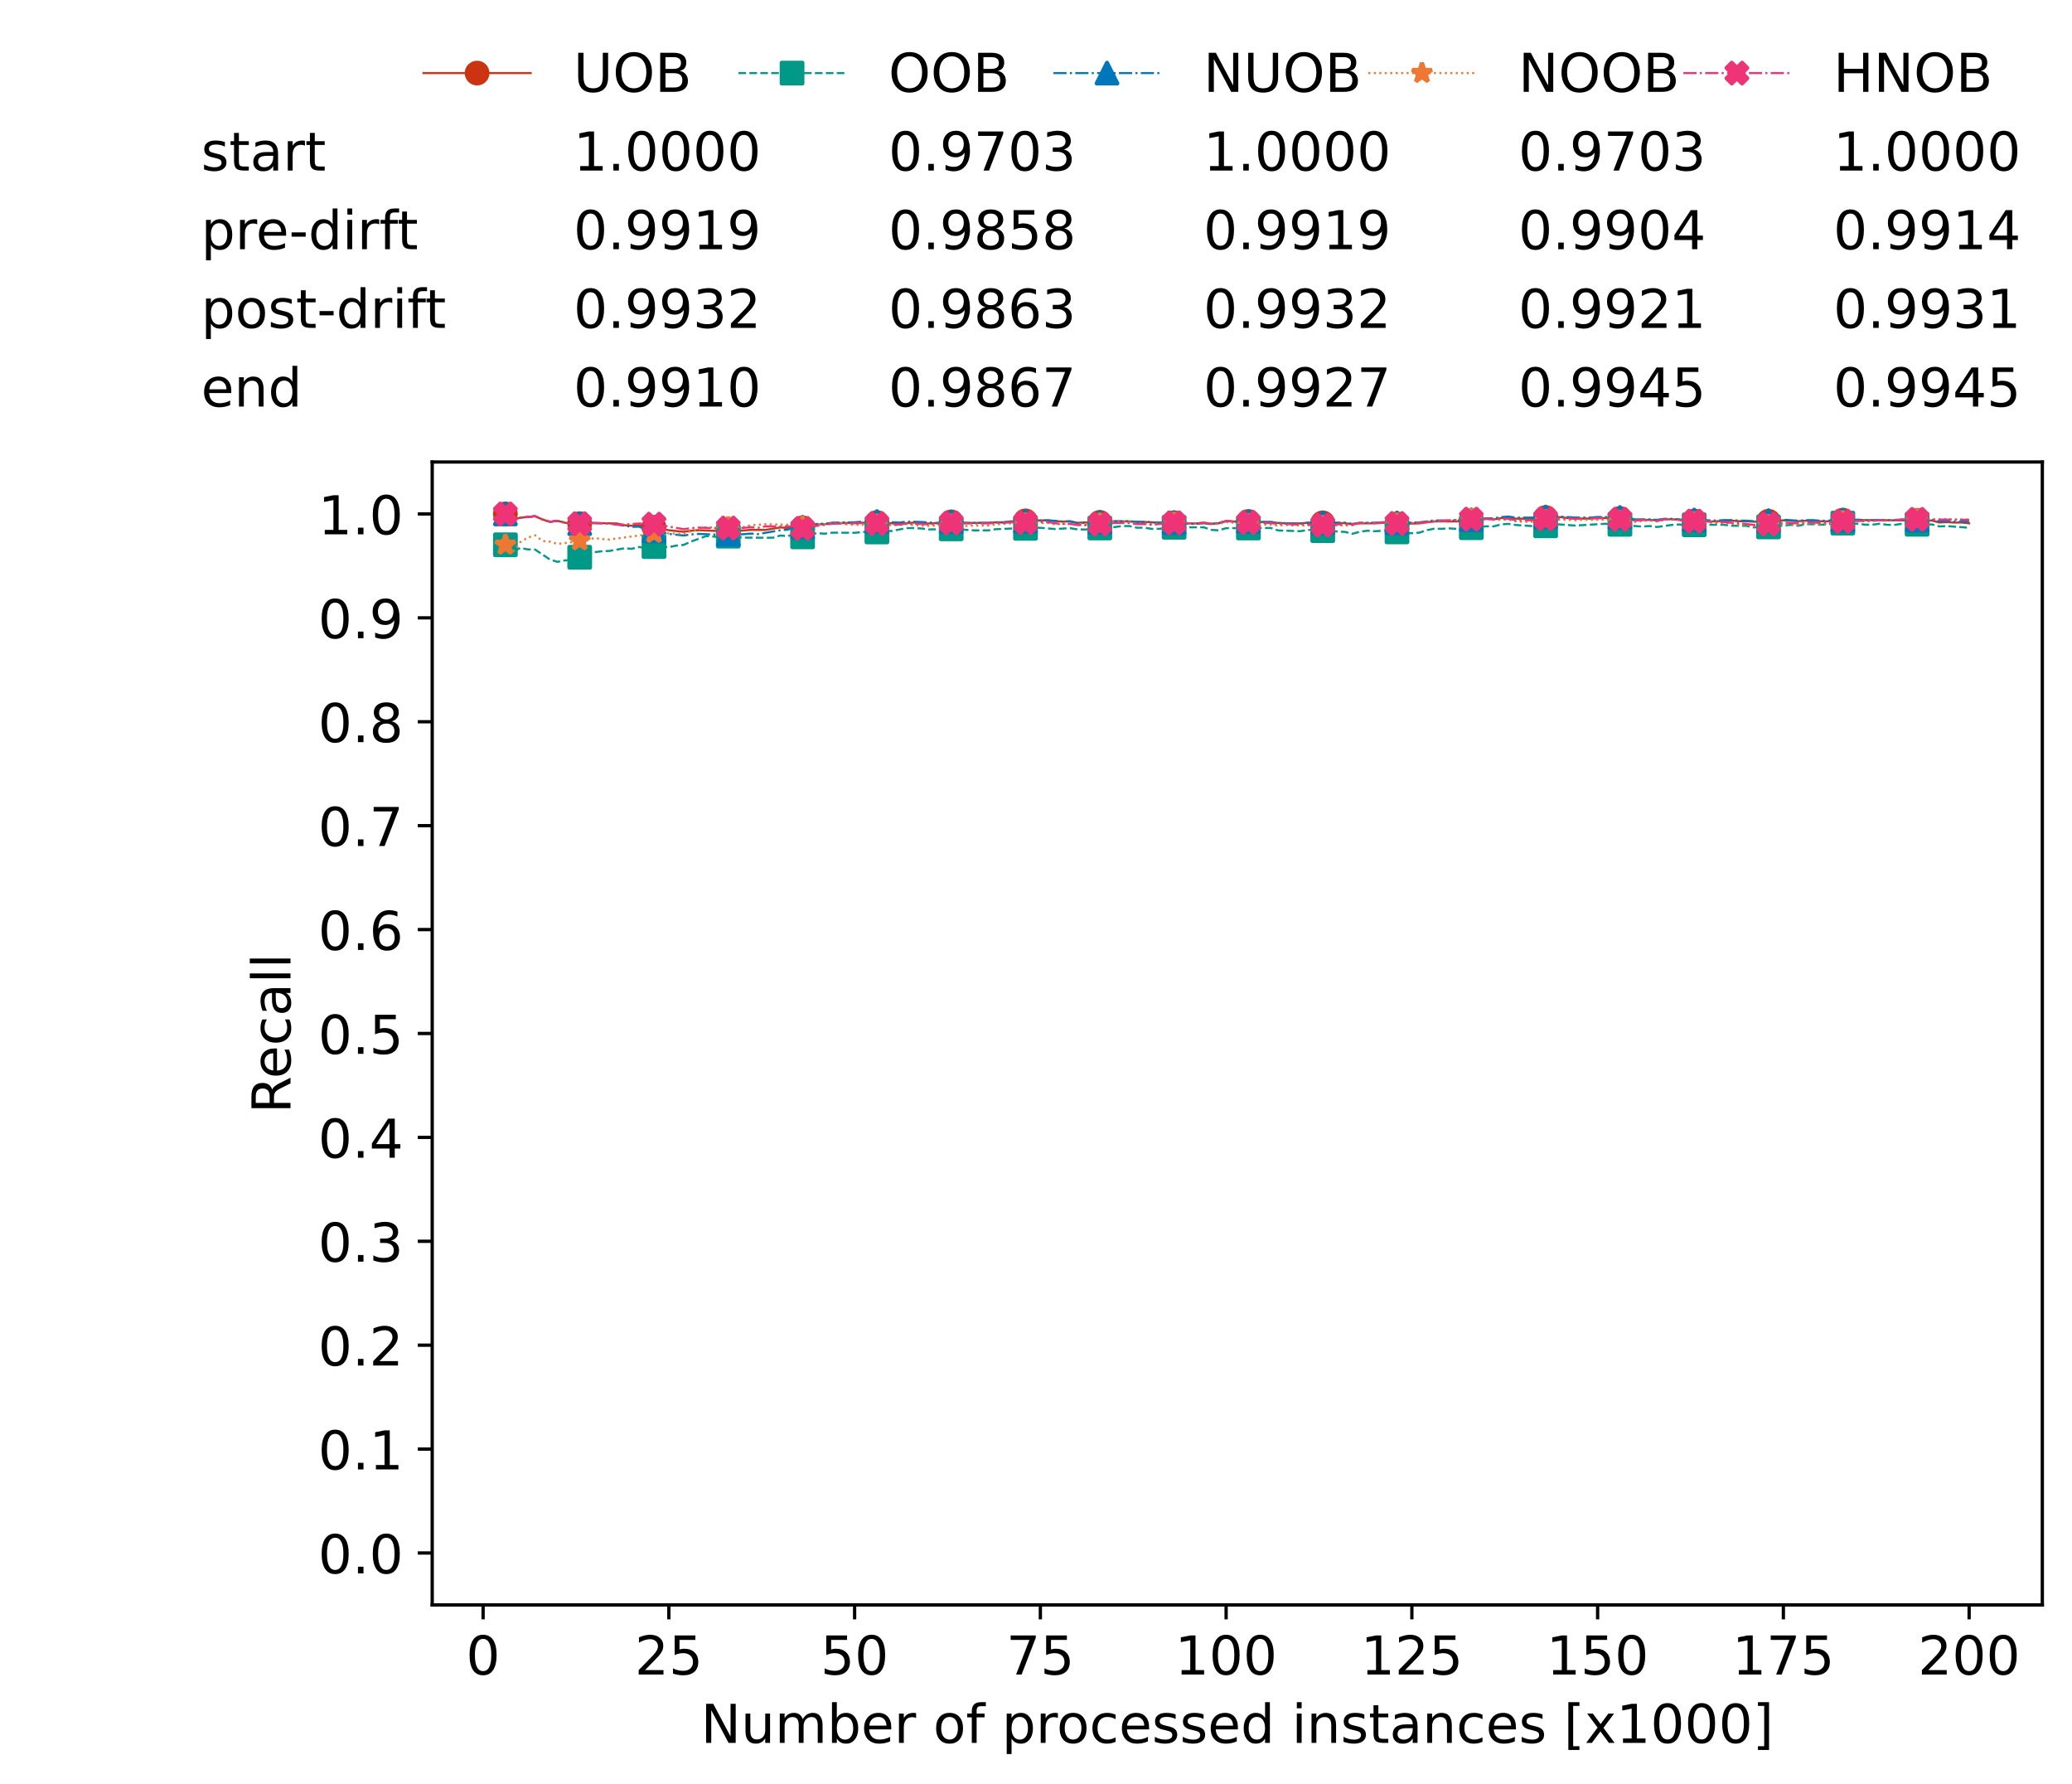 <?xml version="1.0" encoding="utf-8" standalone="no"?>
<!DOCTYPE svg PUBLIC "-//W3C//DTD SVG 1.1//EN"
  "http://www.w3.org/Graphics/SVG/1.1/DTD/svg11.dtd">
<!-- Created with matplotlib (https://matplotlib.org/) -->
<svg height="432.615pt" version="1.1" viewBox="0 0 502.65 432.615" width="502.65pt" xmlns="http://www.w3.org/2000/svg" xmlns:xlink="http://www.w3.org/1999/xlink">
 <defs>
  <style type="text/css">*{stroke-linecap:butt;stroke-linejoin:round;}</style>
 </defs>
 <g id="figure_1">
  <g id="patch_1">
   <path d="M 0 432.615 
L 502.65 432.615 
L 502.65 0 
L 0 0 
z
" style="fill:#ffffff;"/>
  </g>
  <g id="axes_1">
   <g id="patch_2">
    <path d="M 104.85 389.252 
L 495.45 389.252 
L 495.45 112.052 
L 104.85 112.052 
z
" style="fill:#ffffff;"/>
   </g>
   <g id="matplotlib.axis_1">
    <g id="xtick_1">
     <g id="line2d_1">
      <defs>
       <path d="M 0 0 
L 0 3.5 
" id="m8b2bf7bf55" style="stroke:#000000;stroke-width:0.8;"/>
      </defs>
      <g>
       <use style="stroke:#000000;stroke-width:0.8;" x="117.197" xlink:href="#m8b2bf7bf55" y="389.252"/>
      </g>
     </g>
     <g id="text_1">
      <!-- 0 -->
      <g transform="translate(113.061 406.13)scale(0.13 -0.13)">
       <defs>
        <path d="M 31.781 66.406 
Q 24.172 66.406 20.328 58.906 
Q 16.5 51.422 16.5 36.375 
Q 16.5 21.391 20.328 13.891 
Q 24.172 6.391 31.781 6.391 
Q 39.453 6.391 43.281 13.891 
Q 47.125 21.391 47.125 36.375 
Q 47.125 51.422 43.281 58.906 
Q 39.453 66.406 31.781 66.406 
z
M 31.781 74.219 
Q 44.047 74.219 50.516 64.516 
Q 56.984 54.828 56.984 36.375 
Q 56.984 17.969 50.516 8.266 
Q 44.047 -1.422 31.781 -1.422 
Q 19.531 -1.422 13.062 8.266 
Q 6.594 17.969 6.594 36.375 
Q 6.594 54.828 13.062 64.516 
Q 19.531 74.219 31.781 74.219 
z
" id="DejaVuSans-48"/>
       </defs>
       <use xlink:href="#DejaVuSans-48"/>
      </g>
     </g>
    </g>
    <g id="xtick_2">
     <g id="line2d_2">
      <g>
       <use style="stroke:#000000;stroke-width:0.8;" x="162.259" xlink:href="#m8b2bf7bf55" y="389.252"/>
      </g>
     </g>
     <g id="text_2">
      <!-- 25 -->
      <g transform="translate(153.988 406.13)scale(0.13 -0.13)">
       <defs>
        <path d="M 19.188 8.297 
L 53.609 8.297 
L 53.609 0 
L 7.328 0 
L 7.328 8.297 
Q 12.938 14.109 22.625 23.891 
Q 32.328 33.688 34.812 36.531 
Q 39.547 41.844 41.422 45.531 
Q 43.312 49.219 43.312 52.781 
Q 43.312 58.594 39.234 62.25 
Q 35.156 65.922 28.609 65.922 
Q 23.969 65.922 18.812 64.312 
Q 13.672 62.703 7.812 59.422 
L 7.812 69.391 
Q 13.766 71.781 18.938 73 
Q 24.125 74.219 28.422 74.219 
Q 39.75 74.219 46.484 68.547 
Q 53.219 62.891 53.219 53.422 
Q 53.219 48.922 51.531 44.891 
Q 49.859 40.875 45.406 35.406 
Q 44.188 33.984 37.641 27.219 
Q 31.109 20.453 19.188 8.297 
z
" id="DejaVuSans-50"/>
        <path d="M 10.797 72.906 
L 49.516 72.906 
L 49.516 64.594 
L 19.828 64.594 
L 19.828 46.734 
Q 21.969 47.469 24.109 47.828 
Q 26.266 48.188 28.422 48.188 
Q 40.625 48.188 47.75 41.5 
Q 54.891 34.812 54.891 23.391 
Q 54.891 11.625 47.562 5.094 
Q 40.234 -1.422 26.906 -1.422 
Q 22.312 -1.422 17.547 -0.641 
Q 12.797 0.141 7.719 1.703 
L 7.719 11.625 
Q 12.109 9.234 16.797 8.062 
Q 21.484 6.891 26.703 6.891 
Q 35.156 6.891 40.078 11.328 
Q 45.016 15.766 45.016 23.391 
Q 45.016 31 40.078 35.438 
Q 35.156 39.891 26.703 39.891 
Q 22.75 39.891 18.812 39.016 
Q 14.891 38.141 10.797 36.281 
z
" id="DejaVuSans-53"/>
       </defs>
       <use xlink:href="#DejaVuSans-50"/>
       <use x="63.623" xlink:href="#DejaVuSans-53"/>
      </g>
     </g>
    </g>
    <g id="xtick_3">
     <g id="line2d_3">
      <g>
       <use style="stroke:#000000;stroke-width:0.8;" x="207.322" xlink:href="#m8b2bf7bf55" y="389.252"/>
      </g>
     </g>
     <g id="text_3">
      <!-- 50 -->
      <g transform="translate(199.05 406.13)scale(0.13 -0.13)">
       <use xlink:href="#DejaVuSans-53"/>
       <use x="63.623" xlink:href="#DejaVuSans-48"/>
      </g>
     </g>
    </g>
    <g id="xtick_4">
     <g id="line2d_4">
      <g>
       <use style="stroke:#000000;stroke-width:0.8;" x="252.384" xlink:href="#m8b2bf7bf55" y="389.252"/>
      </g>
     </g>
     <g id="text_4">
      <!-- 75 -->
      <g transform="translate(244.113 406.13)scale(0.13 -0.13)">
       <defs>
        <path d="M 8.203 72.906 
L 55.078 72.906 
L 55.078 68.703 
L 28.609 0 
L 18.312 0 
L 43.219 64.594 
L 8.203 64.594 
z
" id="DejaVuSans-55"/>
       </defs>
       <use xlink:href="#DejaVuSans-55"/>
       <use x="63.623" xlink:href="#DejaVuSans-53"/>
      </g>
     </g>
    </g>
    <g id="xtick_5">
     <g id="line2d_5">
      <g>
       <use style="stroke:#000000;stroke-width:0.8;" x="297.446" xlink:href="#m8b2bf7bf55" y="389.252"/>
      </g>
     </g>
     <g id="text_5">
      <!-- 100 -->
      <g transform="translate(285.039 406.13)scale(0.13 -0.13)">
       <defs>
        <path d="M 12.406 8.297 
L 28.516 8.297 
L 28.516 63.922 
L 10.984 60.406 
L 10.984 69.391 
L 28.422 72.906 
L 38.281 72.906 
L 38.281 8.297 
L 54.391 8.297 
L 54.391 0 
L 12.406 0 
z
" id="DejaVuSans-49"/>
       </defs>
       <use xlink:href="#DejaVuSans-49"/>
       <use x="63.623" xlink:href="#DejaVuSans-48"/>
       <use x="127.246" xlink:href="#DejaVuSans-48"/>
      </g>
     </g>
    </g>
    <g id="xtick_6">
     <g id="line2d_6">
      <g>
       <use style="stroke:#000000;stroke-width:0.8;" x="342.509" xlink:href="#m8b2bf7bf55" y="389.252"/>
      </g>
     </g>
     <g id="text_6">
      <!-- 125 -->
      <g transform="translate(330.102 406.13)scale(0.13 -0.13)">
       <use xlink:href="#DejaVuSans-49"/>
       <use x="63.623" xlink:href="#DejaVuSans-50"/>
       <use x="127.246" xlink:href="#DejaVuSans-53"/>
      </g>
     </g>
    </g>
    <g id="xtick_7">
     <g id="line2d_7">
      <g>
       <use style="stroke:#000000;stroke-width:0.8;" x="387.571" xlink:href="#m8b2bf7bf55" y="389.252"/>
      </g>
     </g>
     <g id="text_7">
      <!-- 150 -->
      <g transform="translate(375.164 406.13)scale(0.13 -0.13)">
       <use xlink:href="#DejaVuSans-49"/>
       <use x="63.623" xlink:href="#DejaVuSans-53"/>
       <use x="127.246" xlink:href="#DejaVuSans-48"/>
      </g>
     </g>
    </g>
    <g id="xtick_8">
     <g id="line2d_8">
      <g>
       <use style="stroke:#000000;stroke-width:0.8;" x="432.633" xlink:href="#m8b2bf7bf55" y="389.252"/>
      </g>
     </g>
     <g id="text_8">
      <!-- 175 -->
      <g transform="translate(420.226 406.13)scale(0.13 -0.13)">
       <use xlink:href="#DejaVuSans-49"/>
       <use x="63.623" xlink:href="#DejaVuSans-55"/>
       <use x="127.246" xlink:href="#DejaVuSans-53"/>
      </g>
     </g>
    </g>
    <g id="xtick_9">
     <g id="line2d_9">
      <g>
       <use style="stroke:#000000;stroke-width:0.8;" x="477.695" xlink:href="#m8b2bf7bf55" y="389.252"/>
      </g>
     </g>
     <g id="text_9">
      <!-- 200 -->
      <g transform="translate(465.289 406.13)scale(0.13 -0.13)">
       <use xlink:href="#DejaVuSans-50"/>
       <use x="63.623" xlink:href="#DejaVuSans-48"/>
       <use x="127.246" xlink:href="#DejaVuSans-48"/>
      </g>
     </g>
    </g>
    <g id="text_10">
     <!-- Number of processed instances [x1000] -->
     <g transform="translate(170.025 422.711)scale(0.13 -0.13)">
      <defs>
       <path d="M 9.812 72.906 
L 23.094 72.906 
L 55.422 11.922 
L 55.422 72.906 
L 64.984 72.906 
L 64.984 0 
L 51.703 0 
L 19.391 60.984 
L 19.391 0 
L 9.812 0 
z
" id="DejaVuSans-78"/>
       <path d="M 8.5 21.578 
L 8.5 54.688 
L 17.484 54.688 
L 17.484 21.922 
Q 17.484 14.156 20.5 10.266 
Q 23.531 6.391 29.594 6.391 
Q 36.859 6.391 41.078 11.031 
Q 45.312 15.672 45.312 23.688 
L 45.312 54.688 
L 54.297 54.688 
L 54.297 0 
L 45.312 0 
L 45.312 8.406 
Q 42.047 3.422 37.719 1 
Q 33.406 -1.422 27.688 -1.422 
Q 18.266 -1.422 13.375 4.438 
Q 8.5 10.297 8.5 21.578 
z
M 31.109 56 
z
" id="DejaVuSans-117"/>
       <path d="M 52 44.188 
Q 55.375 50.25 60.062 53.125 
Q 64.75 56 71.094 56 
Q 79.641 56 84.281 50.016 
Q 88.922 44.047 88.922 33.016 
L 88.922 0 
L 79.891 0 
L 79.891 32.719 
Q 79.891 40.578 77.094 44.375 
Q 74.312 48.188 68.609 48.188 
Q 61.625 48.188 57.562 43.547 
Q 53.516 38.922 53.516 30.906 
L 53.516 0 
L 44.484 0 
L 44.484 32.719 
Q 44.484 40.625 41.703 44.406 
Q 38.922 48.188 33.109 48.188 
Q 26.219 48.188 22.156 43.531 
Q 18.109 38.875 18.109 30.906 
L 18.109 0 
L 9.078 0 
L 9.078 54.688 
L 18.109 54.688 
L 18.109 46.188 
Q 21.188 51.219 25.484 53.609 
Q 29.781 56 35.688 56 
Q 41.656 56 45.828 52.969 
Q 50 49.953 52 44.188 
z
" id="DejaVuSans-109"/>
       <path d="M 48.688 27.297 
Q 48.688 37.203 44.609 42.844 
Q 40.531 48.484 33.406 48.484 
Q 26.266 48.484 22.188 42.844 
Q 18.109 37.203 18.109 27.297 
Q 18.109 17.391 22.188 11.75 
Q 26.266 6.109 33.406 6.109 
Q 40.531 6.109 44.609 11.75 
Q 48.688 17.391 48.688 27.297 
z
M 18.109 46.391 
Q 20.953 51.266 25.266 53.625 
Q 29.594 56 35.594 56 
Q 45.562 56 51.781 48.094 
Q 58.016 40.188 58.016 27.297 
Q 58.016 14.406 51.781 6.484 
Q 45.562 -1.422 35.594 -1.422 
Q 29.594 -1.422 25.266 0.953 
Q 20.953 3.328 18.109 8.203 
L 18.109 0 
L 9.078 0 
L 9.078 75.984 
L 18.109 75.984 
z
" id="DejaVuSans-98"/>
       <path d="M 56.203 29.594 
L 56.203 25.203 
L 14.891 25.203 
Q 15.484 15.922 20.484 11.062 
Q 25.484 6.203 34.422 6.203 
Q 39.594 6.203 44.453 7.469 
Q 49.312 8.734 54.109 11.281 
L 54.109 2.781 
Q 49.266 0.734 44.188 -0.344 
Q 39.109 -1.422 33.891 -1.422 
Q 20.797 -1.422 13.156 6.188 
Q 5.516 13.812 5.516 26.812 
Q 5.516 40.234 12.766 48.109 
Q 20.016 56 32.328 56 
Q 43.359 56 49.781 48.891 
Q 56.203 41.797 56.203 29.594 
z
M 47.219 32.234 
Q 47.125 39.594 43.094 43.984 
Q 39.062 48.391 32.422 48.391 
Q 24.906 48.391 20.391 44.141 
Q 15.875 39.891 15.188 32.172 
z
" id="DejaVuSans-101"/>
       <path d="M 41.109 46.297 
Q 39.594 47.172 37.812 47.578 
Q 36.031 48 33.891 48 
Q 26.266 48 22.188 43.047 
Q 18.109 38.094 18.109 28.812 
L 18.109 0 
L 9.078 0 
L 9.078 54.688 
L 18.109 54.688 
L 18.109 46.188 
Q 20.953 51.172 25.484 53.578 
Q 30.031 56 36.531 56 
Q 37.453 56 38.578 55.875 
Q 39.703 55.766 41.062 55.516 
z
" id="DejaVuSans-114"/>
       <path id="DejaVuSans-32"/>
       <path d="M 30.609 48.391 
Q 23.391 48.391 19.188 42.75 
Q 14.984 37.109 14.984 27.297 
Q 14.984 17.484 19.156 11.844 
Q 23.344 6.203 30.609 6.203 
Q 37.797 6.203 41.984 11.859 
Q 46.188 17.531 46.188 27.297 
Q 46.188 37.016 41.984 42.703 
Q 37.797 48.391 30.609 48.391 
z
M 30.609 56 
Q 42.328 56 49.016 48.375 
Q 55.719 40.766 55.719 27.297 
Q 55.719 13.875 49.016 6.219 
Q 42.328 -1.422 30.609 -1.422 
Q 18.844 -1.422 12.172 6.219 
Q 5.516 13.875 5.516 27.297 
Q 5.516 40.766 12.172 48.375 
Q 18.844 56 30.609 56 
z
" id="DejaVuSans-111"/>
       <path d="M 37.109 75.984 
L 37.109 68.5 
L 28.516 68.5 
Q 23.688 68.5 21.797 66.547 
Q 19.922 64.594 19.922 59.516 
L 19.922 54.688 
L 34.719 54.688 
L 34.719 47.703 
L 19.922 47.703 
L 19.922 0 
L 10.891 0 
L 10.891 47.703 
L 2.297 47.703 
L 2.297 54.688 
L 10.891 54.688 
L 10.891 58.5 
Q 10.891 67.625 15.141 71.797 
Q 19.391 75.984 28.609 75.984 
z
" id="DejaVuSans-102"/>
       <path d="M 18.109 8.203 
L 18.109 -20.797 
L 9.078 -20.797 
L 9.078 54.688 
L 18.109 54.688 
L 18.109 46.391 
Q 20.953 51.266 25.266 53.625 
Q 29.594 56 35.594 56 
Q 45.562 56 51.781 48.094 
Q 58.016 40.188 58.016 27.297 
Q 58.016 14.406 51.781 6.484 
Q 45.562 -1.422 35.594 -1.422 
Q 29.594 -1.422 25.266 0.953 
Q 20.953 3.328 18.109 8.203 
z
M 48.688 27.297 
Q 48.688 37.203 44.609 42.844 
Q 40.531 48.484 33.406 48.484 
Q 26.266 48.484 22.188 42.844 
Q 18.109 37.203 18.109 27.297 
Q 18.109 17.391 22.188 11.75 
Q 26.266 6.109 33.406 6.109 
Q 40.531 6.109 44.609 11.75 
Q 48.688 17.391 48.688 27.297 
z
" id="DejaVuSans-112"/>
       <path d="M 48.781 52.594 
L 48.781 44.188 
Q 44.969 46.297 41.141 47.344 
Q 37.312 48.391 33.406 48.391 
Q 24.656 48.391 19.812 42.844 
Q 14.984 37.312 14.984 27.297 
Q 14.984 17.281 19.812 11.734 
Q 24.656 6.203 33.406 6.203 
Q 37.312 6.203 41.141 7.25 
Q 44.969 8.297 48.781 10.406 
L 48.781 2.094 
Q 45.016 0.344 40.984 -0.531 
Q 36.969 -1.422 32.422 -1.422 
Q 20.062 -1.422 12.781 6.344 
Q 5.516 14.109 5.516 27.297 
Q 5.516 40.672 12.859 48.328 
Q 20.219 56 33.016 56 
Q 37.156 56 41.109 55.141 
Q 45.062 54.297 48.781 52.594 
z
" id="DejaVuSans-99"/>
       <path d="M 44.281 53.078 
L 44.281 44.578 
Q 40.484 46.531 36.375 47.5 
Q 32.281 48.484 27.875 48.484 
Q 21.188 48.484 17.844 46.438 
Q 14.5 44.391 14.5 40.281 
Q 14.5 37.156 16.891 35.375 
Q 19.281 33.594 26.516 31.984 
L 29.594 31.297 
Q 39.156 29.25 43.188 25.516 
Q 47.219 21.781 47.219 15.094 
Q 47.219 7.469 41.188 3.016 
Q 35.156 -1.422 24.609 -1.422 
Q 20.219 -1.422 15.453 -0.562 
Q 10.688 0.297 5.422 2 
L 5.422 11.281 
Q 10.406 8.688 15.234 7.391 
Q 20.062 6.109 24.812 6.109 
Q 31.156 6.109 34.562 8.281 
Q 37.984 10.453 37.984 14.406 
Q 37.984 18.062 35.516 20.016 
Q 33.062 21.969 24.703 23.781 
L 21.578 24.516 
Q 13.234 26.266 9.516 29.906 
Q 5.812 33.547 5.812 39.891 
Q 5.812 47.609 11.281 51.797 
Q 16.75 56 26.812 56 
Q 31.781 56 36.172 55.266 
Q 40.578 54.547 44.281 53.078 
z
" id="DejaVuSans-115"/>
       <path d="M 45.406 46.391 
L 45.406 75.984 
L 54.391 75.984 
L 54.391 0 
L 45.406 0 
L 45.406 8.203 
Q 42.578 3.328 38.25 0.953 
Q 33.938 -1.422 27.875 -1.422 
Q 17.969 -1.422 11.734 6.484 
Q 5.516 14.406 5.516 27.297 
Q 5.516 40.188 11.734 48.094 
Q 17.969 56 27.875 56 
Q 33.938 56 38.25 53.625 
Q 42.578 51.266 45.406 46.391 
z
M 14.797 27.297 
Q 14.797 17.391 18.875 11.75 
Q 22.953 6.109 30.078 6.109 
Q 37.203 6.109 41.297 11.75 
Q 45.406 17.391 45.406 27.297 
Q 45.406 37.203 41.297 42.844 
Q 37.203 48.484 30.078 48.484 
Q 22.953 48.484 18.875 42.844 
Q 14.797 37.203 14.797 27.297 
z
" id="DejaVuSans-100"/>
       <path d="M 9.422 54.688 
L 18.406 54.688 
L 18.406 0 
L 9.422 0 
z
M 9.422 75.984 
L 18.406 75.984 
L 18.406 64.594 
L 9.422 64.594 
z
" id="DejaVuSans-105"/>
       <path d="M 54.891 33.016 
L 54.891 0 
L 45.906 0 
L 45.906 32.719 
Q 45.906 40.484 42.875 44.328 
Q 39.844 48.188 33.797 48.188 
Q 26.516 48.188 22.312 43.547 
Q 18.109 38.922 18.109 30.906 
L 18.109 0 
L 9.078 0 
L 9.078 54.688 
L 18.109 54.688 
L 18.109 46.188 
Q 21.344 51.125 25.703 53.562 
Q 30.078 56 35.797 56 
Q 45.219 56 50.047 50.172 
Q 54.891 44.344 54.891 33.016 
z
" id="DejaVuSans-110"/>
       <path d="M 18.312 70.219 
L 18.312 54.688 
L 36.812 54.688 
L 36.812 47.703 
L 18.312 47.703 
L 18.312 18.016 
Q 18.312 11.328 20.141 9.422 
Q 21.969 7.516 27.594 7.516 
L 36.812 7.516 
L 36.812 0 
L 27.594 0 
Q 17.188 0 13.234 3.875 
Q 9.281 7.766 9.281 18.016 
L 9.281 47.703 
L 2.688 47.703 
L 2.688 54.688 
L 9.281 54.688 
L 9.281 70.219 
z
" id="DejaVuSans-116"/>
       <path d="M 34.281 27.484 
Q 23.391 27.484 19.188 25 
Q 14.984 22.516 14.984 16.5 
Q 14.984 11.719 18.141 8.906 
Q 21.297 6.109 26.703 6.109 
Q 34.188 6.109 38.703 11.406 
Q 43.219 16.703 43.219 25.484 
L 43.219 27.484 
z
M 52.203 31.203 
L 52.203 0 
L 43.219 0 
L 43.219 8.297 
Q 40.141 3.328 35.547 0.953 
Q 30.953 -1.422 24.312 -1.422 
Q 15.922 -1.422 10.953 3.297 
Q 6 8.016 6 15.922 
Q 6 25.141 12.172 29.828 
Q 18.359 34.516 30.609 34.516 
L 43.219 34.516 
L 43.219 35.406 
Q 43.219 41.609 39.141 45 
Q 35.062 48.391 27.688 48.391 
Q 23 48.391 18.547 47.266 
Q 14.109 46.141 10.016 43.891 
L 10.016 52.203 
Q 14.938 54.109 19.578 55.047 
Q 24.219 56 28.609 56 
Q 40.484 56 46.344 49.844 
Q 52.203 43.703 52.203 31.203 
z
" id="DejaVuSans-97"/>
       <path d="M 8.594 75.984 
L 29.297 75.984 
L 29.297 69 
L 17.578 69 
L 17.578 -6.203 
L 29.297 -6.203 
L 29.297 -13.188 
L 8.594 -13.188 
z
" id="DejaVuSans-91"/>
       <path d="M 54.891 54.688 
L 35.109 28.078 
L 55.906 0 
L 45.312 0 
L 29.391 21.484 
L 13.484 0 
L 2.875 0 
L 24.125 28.609 
L 4.688 54.688 
L 15.281 54.688 
L 29.781 35.203 
L 44.281 54.688 
z
" id="DejaVuSans-120"/>
       <path d="M 30.422 75.984 
L 30.422 -13.188 
L 9.719 -13.188 
L 9.719 -6.203 
L 21.391 -6.203 
L 21.391 69 
L 9.719 69 
L 9.719 75.984 
z
" id="DejaVuSans-93"/>
      </defs>
      <use xlink:href="#DejaVuSans-78"/>
      <use x="74.805" xlink:href="#DejaVuSans-117"/>
      <use x="138.184" xlink:href="#DejaVuSans-109"/>
      <use x="235.596" xlink:href="#DejaVuSans-98"/>
      <use x="299.072" xlink:href="#DejaVuSans-101"/>
      <use x="360.596" xlink:href="#DejaVuSans-114"/>
      <use x="401.709" xlink:href="#DejaVuSans-32"/>
      <use x="433.496" xlink:href="#DejaVuSans-111"/>
      <use x="494.678" xlink:href="#DejaVuSans-102"/>
      <use x="529.883" xlink:href="#DejaVuSans-32"/>
      <use x="561.67" xlink:href="#DejaVuSans-112"/>
      <use x="625.146" xlink:href="#DejaVuSans-114"/>
      <use x="664.01" xlink:href="#DejaVuSans-111"/>
      <use x="725.191" xlink:href="#DejaVuSans-99"/>
      <use x="780.172" xlink:href="#DejaVuSans-101"/>
      <use x="841.695" xlink:href="#DejaVuSans-115"/>
      <use x="893.795" xlink:href="#DejaVuSans-115"/>
      <use x="945.895" xlink:href="#DejaVuSans-101"/>
      <use x="1007.418" xlink:href="#DejaVuSans-100"/>
      <use x="1070.895" xlink:href="#DejaVuSans-32"/>
      <use x="1102.682" xlink:href="#DejaVuSans-105"/>
      <use x="1130.465" xlink:href="#DejaVuSans-110"/>
      <use x="1193.844" xlink:href="#DejaVuSans-115"/>
      <use x="1245.943" xlink:href="#DejaVuSans-116"/>
      <use x="1285.152" xlink:href="#DejaVuSans-97"/>
      <use x="1346.432" xlink:href="#DejaVuSans-110"/>
      <use x="1409.811" xlink:href="#DejaVuSans-99"/>
      <use x="1464.791" xlink:href="#DejaVuSans-101"/>
      <use x="1526.314" xlink:href="#DejaVuSans-115"/>
      <use x="1578.414" xlink:href="#DejaVuSans-32"/>
      <use x="1610.201" xlink:href="#DejaVuSans-91"/>
      <use x="1649.215" xlink:href="#DejaVuSans-120"/>
      <use x="1708.395" xlink:href="#DejaVuSans-49"/>
      <use x="1772.018" xlink:href="#DejaVuSans-48"/>
      <use x="1835.641" xlink:href="#DejaVuSans-48"/>
      <use x="1899.264" xlink:href="#DejaVuSans-48"/>
      <use x="1962.887" xlink:href="#DejaVuSans-93"/>
     </g>
    </g>
   </g>
   <g id="matplotlib.axis_2">
    <g id="ytick_1">
     <g id="line2d_10">
      <defs>
       <path d="M 0 0 
L -3.5 0 
" id="mc450d3605a" style="stroke:#000000;stroke-width:0.8;"/>
      </defs>
      <g>
       <use style="stroke:#000000;stroke-width:0.8;" x="104.85" xlink:href="#mc450d3605a" y="376.652"/>
      </g>
     </g>
     <g id="text_11">
      <!-- 0.0 -->
      <g transform="translate(77.176 381.591)scale(0.13 -0.13)">
       <defs>
        <path d="M 10.688 12.406 
L 21 12.406 
L 21 0 
L 10.688 0 
z
" id="DejaVuSans-46"/>
       </defs>
       <use xlink:href="#DejaVuSans-48"/>
       <use x="63.623" xlink:href="#DejaVuSans-46"/>
       <use x="95.41" xlink:href="#DejaVuSans-48"/>
      </g>
     </g>
    </g>
    <g id="ytick_2">
     <g id="line2d_11">
      <g>
       <use style="stroke:#000000;stroke-width:0.8;" x="104.85" xlink:href="#mc450d3605a" y="351.452"/>
      </g>
     </g>
     <g id="text_12">
      <!-- 0.1 -->
      <g transform="translate(77.176 356.391)scale(0.13 -0.13)">
       <use xlink:href="#DejaVuSans-48"/>
       <use x="63.623" xlink:href="#DejaVuSans-46"/>
       <use x="95.41" xlink:href="#DejaVuSans-49"/>
      </g>
     </g>
    </g>
    <g id="ytick_3">
     <g id="line2d_12">
      <g>
       <use style="stroke:#000000;stroke-width:0.8;" x="104.85" xlink:href="#mc450d3605a" y="326.252"/>
      </g>
     </g>
     <g id="text_13">
      <!-- 0.2 -->
      <g transform="translate(77.176 331.191)scale(0.13 -0.13)">
       <use xlink:href="#DejaVuSans-48"/>
       <use x="63.623" xlink:href="#DejaVuSans-46"/>
       <use x="95.41" xlink:href="#DejaVuSans-50"/>
      </g>
     </g>
    </g>
    <g id="ytick_4">
     <g id="line2d_13">
      <g>
       <use style="stroke:#000000;stroke-width:0.8;" x="104.85" xlink:href="#mc450d3605a" y="301.052"/>
      </g>
     </g>
     <g id="text_14">
      <!-- 0.3 -->
      <g transform="translate(77.176 305.991)scale(0.13 -0.13)">
       <defs>
        <path d="M 40.578 39.312 
Q 47.656 37.797 51.625 33 
Q 55.609 28.219 55.609 21.188 
Q 55.609 10.406 48.188 4.484 
Q 40.766 -1.422 27.094 -1.422 
Q 22.516 -1.422 17.656 -0.516 
Q 12.797 0.391 7.625 2.203 
L 7.625 11.719 
Q 11.719 9.328 16.594 8.109 
Q 21.484 6.891 26.812 6.891 
Q 36.078 6.891 40.938 10.547 
Q 45.797 14.203 45.797 21.188 
Q 45.797 27.641 41.281 31.266 
Q 36.766 34.906 28.719 34.906 
L 20.219 34.906 
L 20.219 43.016 
L 29.109 43.016 
Q 36.375 43.016 40.234 45.922 
Q 44.094 48.828 44.094 54.297 
Q 44.094 59.906 40.109 62.906 
Q 36.141 65.922 28.719 65.922 
Q 24.656 65.922 20.016 65.031 
Q 15.375 64.156 9.812 62.312 
L 9.812 71.094 
Q 15.438 72.656 20.344 73.438 
Q 25.25 74.219 29.594 74.219 
Q 40.828 74.219 47.359 69.109 
Q 53.906 64.016 53.906 55.328 
Q 53.906 49.266 50.438 45.094 
Q 46.969 40.922 40.578 39.312 
z
" id="DejaVuSans-51"/>
       </defs>
       <use xlink:href="#DejaVuSans-48"/>
       <use x="63.623" xlink:href="#DejaVuSans-46"/>
       <use x="95.41" xlink:href="#DejaVuSans-51"/>
      </g>
     </g>
    </g>
    <g id="ytick_5">
     <g id="line2d_14">
      <g>
       <use style="stroke:#000000;stroke-width:0.8;" x="104.85" xlink:href="#mc450d3605a" y="275.852"/>
      </g>
     </g>
     <g id="text_15">
      <!-- 0.4 -->
      <g transform="translate(77.176 280.791)scale(0.13 -0.13)">
       <defs>
        <path d="M 37.797 64.312 
L 12.891 25.391 
L 37.797 25.391 
z
M 35.203 72.906 
L 47.609 72.906 
L 47.609 25.391 
L 58.016 25.391 
L 58.016 17.188 
L 47.609 17.188 
L 47.609 0 
L 37.797 0 
L 37.797 17.188 
L 4.891 17.188 
L 4.891 26.703 
z
" id="DejaVuSans-52"/>
       </defs>
       <use xlink:href="#DejaVuSans-48"/>
       <use x="63.623" xlink:href="#DejaVuSans-46"/>
       <use x="95.41" xlink:href="#DejaVuSans-52"/>
      </g>
     </g>
    </g>
    <g id="ytick_6">
     <g id="line2d_15">
      <g>
       <use style="stroke:#000000;stroke-width:0.8;" x="104.85" xlink:href="#mc450d3605a" y="250.652"/>
      </g>
     </g>
     <g id="text_16">
      <!-- 0.5 -->
      <g transform="translate(77.176 255.591)scale(0.13 -0.13)">
       <use xlink:href="#DejaVuSans-48"/>
       <use x="63.623" xlink:href="#DejaVuSans-46"/>
       <use x="95.41" xlink:href="#DejaVuSans-53"/>
      </g>
     </g>
    </g>
    <g id="ytick_7">
     <g id="line2d_16">
      <g>
       <use style="stroke:#000000;stroke-width:0.8;" x="104.85" xlink:href="#mc450d3605a" y="225.452"/>
      </g>
     </g>
     <g id="text_17">
      <!-- 0.6 -->
      <g transform="translate(77.176 230.391)scale(0.13 -0.13)">
       <defs>
        <path d="M 33.016 40.375 
Q 26.375 40.375 22.484 35.828 
Q 18.609 31.297 18.609 23.391 
Q 18.609 15.531 22.484 10.953 
Q 26.375 6.391 33.016 6.391 
Q 39.656 6.391 43.531 10.953 
Q 47.406 15.531 47.406 23.391 
Q 47.406 31.297 43.531 35.828 
Q 39.656 40.375 33.016 40.375 
z
M 52.594 71.297 
L 52.594 62.312 
Q 48.875 64.062 45.094 64.984 
Q 41.312 65.922 37.594 65.922 
Q 27.828 65.922 22.672 59.328 
Q 17.531 52.734 16.797 39.406 
Q 19.672 43.656 24.016 45.922 
Q 28.375 48.188 33.594 48.188 
Q 44.578 48.188 50.953 41.516 
Q 57.328 34.859 57.328 23.391 
Q 57.328 12.156 50.688 5.359 
Q 44.047 -1.422 33.016 -1.422 
Q 20.359 -1.422 13.672 8.266 
Q 6.984 17.969 6.984 36.375 
Q 6.984 53.656 15.188 63.938 
Q 23.391 74.219 37.203 74.219 
Q 40.922 74.219 44.703 73.484 
Q 48.484 72.75 52.594 71.297 
z
" id="DejaVuSans-54"/>
       </defs>
       <use xlink:href="#DejaVuSans-48"/>
       <use x="63.623" xlink:href="#DejaVuSans-46"/>
       <use x="95.41" xlink:href="#DejaVuSans-54"/>
      </g>
     </g>
    </g>
    <g id="ytick_8">
     <g id="line2d_17">
      <g>
       <use style="stroke:#000000;stroke-width:0.8;" x="104.85" xlink:href="#mc450d3605a" y="200.252"/>
      </g>
     </g>
     <g id="text_18">
      <!-- 0.7 -->
      <g transform="translate(77.176 205.191)scale(0.13 -0.13)">
       <use xlink:href="#DejaVuSans-48"/>
       <use x="63.623" xlink:href="#DejaVuSans-46"/>
       <use x="95.41" xlink:href="#DejaVuSans-55"/>
      </g>
     </g>
    </g>
    <g id="ytick_9">
     <g id="line2d_18">
      <g>
       <use style="stroke:#000000;stroke-width:0.8;" x="104.85" xlink:href="#mc450d3605a" y="175.052"/>
      </g>
     </g>
     <g id="text_19">
      <!-- 0.8 -->
      <g transform="translate(77.176 179.991)scale(0.13 -0.13)">
       <defs>
        <path d="M 31.781 34.625 
Q 24.75 34.625 20.719 30.859 
Q 16.703 27.094 16.703 20.516 
Q 16.703 13.922 20.719 10.156 
Q 24.75 6.391 31.781 6.391 
Q 38.812 6.391 42.859 10.172 
Q 46.922 13.969 46.922 20.516 
Q 46.922 27.094 42.891 30.859 
Q 38.875 34.625 31.781 34.625 
z
M 21.922 38.812 
Q 15.578 40.375 12.031 44.719 
Q 8.5 49.078 8.5 55.328 
Q 8.5 64.062 14.719 69.141 
Q 20.953 74.219 31.781 74.219 
Q 42.672 74.219 48.875 69.141 
Q 55.078 64.062 55.078 55.328 
Q 55.078 49.078 51.531 44.719 
Q 48 40.375 41.703 38.812 
Q 48.828 37.156 52.797 32.312 
Q 56.781 27.484 56.781 20.516 
Q 56.781 9.906 50.312 4.234 
Q 43.844 -1.422 31.781 -1.422 
Q 19.734 -1.422 13.25 4.234 
Q 6.781 9.906 6.781 20.516 
Q 6.781 27.484 10.781 32.312 
Q 14.797 37.156 21.922 38.812 
z
M 18.312 54.391 
Q 18.312 48.734 21.844 45.562 
Q 25.391 42.391 31.781 42.391 
Q 38.141 42.391 41.719 45.562 
Q 45.312 48.734 45.312 54.391 
Q 45.312 60.062 41.719 63.234 
Q 38.141 66.406 31.781 66.406 
Q 25.391 66.406 21.844 63.234 
Q 18.312 60.062 18.312 54.391 
z
" id="DejaVuSans-56"/>
       </defs>
       <use xlink:href="#DejaVuSans-48"/>
       <use x="63.623" xlink:href="#DejaVuSans-46"/>
       <use x="95.41" xlink:href="#DejaVuSans-56"/>
      </g>
     </g>
    </g>
    <g id="ytick_10">
     <g id="line2d_19">
      <g>
       <use style="stroke:#000000;stroke-width:0.8;" x="104.85" xlink:href="#mc450d3605a" y="149.852"/>
      </g>
     </g>
     <g id="text_20">
      <!-- 0.9 -->
      <g transform="translate(77.176 154.791)scale(0.13 -0.13)">
       <defs>
        <path d="M 10.984 1.516 
L 10.984 10.5 
Q 14.703 8.734 18.5 7.812 
Q 22.312 6.891 25.984 6.891 
Q 35.75 6.891 40.891 13.453 
Q 46.047 20.016 46.781 33.406 
Q 43.953 29.203 39.594 26.953 
Q 35.25 24.703 29.984 24.703 
Q 19.047 24.703 12.672 31.312 
Q 6.297 37.938 6.297 49.422 
Q 6.297 60.641 12.938 67.422 
Q 19.578 74.219 30.609 74.219 
Q 43.266 74.219 49.922 64.516 
Q 56.594 54.828 56.594 36.375 
Q 56.594 19.141 48.406 8.859 
Q 40.234 -1.422 26.422 -1.422 
Q 22.703 -1.422 18.891 -0.688 
Q 15.094 0.047 10.984 1.516 
z
M 30.609 32.422 
Q 37.25 32.422 41.125 36.953 
Q 45.016 41.5 45.016 49.422 
Q 45.016 57.281 41.125 61.844 
Q 37.25 66.406 30.609 66.406 
Q 23.969 66.406 20.094 61.844 
Q 16.219 57.281 16.219 49.422 
Q 16.219 41.5 20.094 36.953 
Q 23.969 32.422 30.609 32.422 
z
" id="DejaVuSans-57"/>
       </defs>
       <use xlink:href="#DejaVuSans-48"/>
       <use x="63.623" xlink:href="#DejaVuSans-46"/>
       <use x="95.41" xlink:href="#DejaVuSans-57"/>
      </g>
     </g>
    </g>
    <g id="ytick_11">
     <g id="line2d_20">
      <g>
       <use style="stroke:#000000;stroke-width:0.8;" x="104.85" xlink:href="#mc450d3605a" y="124.652"/>
      </g>
     </g>
     <g id="text_21">
      <!-- 1.0 -->
      <g transform="translate(77.176 129.591)scale(0.13 -0.13)">
       <use xlink:href="#DejaVuSans-49"/>
       <use x="63.623" xlink:href="#DejaVuSans-46"/>
       <use x="95.41" xlink:href="#DejaVuSans-48"/>
      </g>
     </g>
    </g>
    <g id="text_22">
     <!-- Recall -->
     <g transform="translate(70.472 270.044)rotate(-90)scale(0.13 -0.13)">
      <defs>
       <path d="M 44.391 34.188 
Q 47.562 33.109 50.562 29.594 
Q 53.562 26.078 56.594 19.922 
L 66.609 0 
L 56 0 
L 46.688 18.703 
Q 43.062 26.031 39.672 28.422 
Q 36.281 30.812 30.422 30.812 
L 19.672 30.812 
L 19.672 0 
L 9.812 0 
L 9.812 72.906 
L 32.078 72.906 
Q 44.578 72.906 50.734 67.672 
Q 56.891 62.453 56.891 51.906 
Q 56.891 45.016 53.688 40.469 
Q 50.484 35.938 44.391 34.188 
z
M 19.672 64.797 
L 19.672 38.922 
L 32.078 38.922 
Q 39.203 38.922 42.844 42.219 
Q 46.484 45.516 46.484 51.906 
Q 46.484 58.297 42.844 61.547 
Q 39.203 64.797 32.078 64.797 
z
" id="DejaVuSans-82"/>
       <path d="M 9.422 75.984 
L 18.406 75.984 
L 18.406 0 
L 9.422 0 
z
" id="DejaVuSans-108"/>
      </defs>
      <use xlink:href="#DejaVuSans-82"/>
      <use x="64.982" xlink:href="#DejaVuSans-101"/>
      <use x="126.506" xlink:href="#DejaVuSans-99"/>
      <use x="181.486" xlink:href="#DejaVuSans-97"/>
      <use x="242.766" xlink:href="#DejaVuSans-108"/>
      <use x="270.549" xlink:href="#DejaVuSans-108"/>
     </g>
    </g>
   </g>
   <g id="line2d_21"/>
   <g id="line2d_22"/>
   <g id="line2d_23"/>
   <g id="line2d_24"/>
   <g id="line2d_25"/>
   <g id="line2d_26">
    <path clip-path="url(#p1270744ccd)" d="M 122.605 124.652 
L 124.407 126.021 
L 126.21 125.565 
L 129.815 125.2 
L 131.617 126.002 
L 133.419 126.551 
L 135.222 126.314 
L 137.024 126.766 
L 138.827 127.025 
L 140.629 127.018 
L 142.432 126.821 
L 149.642 126.956 
L 151.444 127.375 
L 153.247 127.518 
L 155.049 127.368 
L 160.457 128.257 
L 162.259 128.601 
L 165.864 128.983 
L 167.667 128.715 
L 169.469 128.589 
L 174.877 128.812 
L 176.679 128.698 
L 178.482 128.811 
L 182.087 128.517 
L 185.692 128.518 
L 189.297 127.919 
L 191.099 128.056 
L 192.902 127.777 
L 194.704 128.014 
L 196.507 127.505 
L 198.309 127.162 
L 200.112 127.145 
L 201.914 126.9 
L 207.322 126.799 
L 212.729 126.739 
L 218.137 126.995 
L 221.742 126.745 
L 225.347 126.965 
L 228.952 126.808 
L 230.754 126.575 
L 234.359 126.822 
L 239.767 126.821 
L 241.569 126.681 
L 243.372 126.681 
L 245.174 126.443 
L 246.976 126.449 
L 250.581 126.206 
L 254.186 126.216 
L 257.791 126.516 
L 259.594 126.395 
L 261.396 126.811 
L 263.199 126.704 
L 265.001 126.824 
L 270.409 126.449 
L 274.014 126.455 
L 275.816 126.589 
L 277.619 126.589 
L 281.224 126.773 
L 286.631 126.822 
L 288.434 126.945 
L 290.236 126.945 
L 292.039 126.784 
L 293.841 127.027 
L 295.644 126.906 
L 297.446 126.375 
L 299.249 126.489 
L 302.854 126.478 
L 304.656 126.612 
L 308.261 126.608 
L 310.064 126.848 
L 313.669 126.954 
L 315.471 126.944 
L 317.274 126.791 
L 326.286 126.884 
L 328.089 127.187 
L 329.891 126.933 
L 333.496 126.933 
L 337.101 126.706 
L 338.904 127.081 
L 344.311 126.938 
L 347.916 126.458 
L 353.324 126.474 
L 355.126 126.324 
L 356.928 126.324 
L 358.731 126.199 
L 360.533 125.832 
L 362.336 125.961 
L 364.138 125.657 
L 365.941 125.53 
L 367.743 125.795 
L 373.151 125.795 
L 374.953 125.524 
L 376.756 125.412 
L 378.558 125.412 
L 380.361 125.652 
L 382.163 125.775 
L 385.768 125.775 
L 387.571 125.632 
L 389.373 125.632 
L 391.176 125.758 
L 394.781 125.758 
L 396.583 126.208 
L 398.386 126.08 
L 400.188 126.08 
L 401.991 126.202 
L 403.793 125.937 
L 405.596 125.937 
L 407.398 126.067 
L 409.201 126.469 
L 412.806 126.381 
L 414.608 126.502 
L 420.016 126.27 
L 421.818 126.412 
L 423.621 126.412 
L 425.423 126.543 
L 427.226 126.417 
L 430.831 126.417 
L 432.633 126.186 
L 436.238 126.417 
L 438.041 126.294 
L 439.843 126.294 
L 441.646 126.424 
L 443.448 126.434 
L 445.251 126.169 
L 456.066 126.146 
L 459.671 126.214 
L 465.078 126.207 
L 466.881 126.331 
L 468.683 126.245 
L 470.485 126.727 
L 472.288 126.621 
L 474.09 126.746 
L 475.893 126.746 
L 477.695 126.924 
L 477.695 126.924 
" style="fill:none;stroke:#cc3311;stroke-linecap:square;stroke-width:0.5;"/>
    <defs>
     <path d="M 0 2.5 
C 0.663 2.5 1.299 2.237 1.768 1.768 
C 2.237 1.299 2.5 0.663 2.5 0 
C 2.5 -0.663 2.237 -1.299 1.768 -1.768 
C 1.299 -2.237 0.663 -2.5 0 -2.5 
C -0.663 -2.5 -1.299 -2.237 -1.768 -1.768 
C -2.237 -1.299 -2.5 -0.663 -2.5 0 
C -2.5 0.663 -2.237 1.299 -1.768 1.768 
C -1.299 2.237 -0.663 2.5 0 2.5 
z
" id="me9dd72d7a7" style="stroke:#cc3311;"/>
    </defs>
    <g clip-path="url(#p1270744ccd)">
     <use style="fill:#cc3311;stroke:#cc3311;" x="122.605" xlink:href="#me9dd72d7a7" y="124.652"/>
     <use style="fill:#cc3311;stroke:#cc3311;" x="140.629" xlink:href="#me9dd72d7a7" y="127.018"/>
     <use style="fill:#cc3311;stroke:#cc3311;" x="158.654" xlink:href="#me9dd72d7a7" y="127.885"/>
     <use style="fill:#cc3311;stroke:#cc3311;" x="176.679" xlink:href="#me9dd72d7a7" y="128.698"/>
     <use style="fill:#cc3311;stroke:#cc3311;" x="194.704" xlink:href="#me9dd72d7a7" y="128.014"/>
     <use style="fill:#cc3311;stroke:#cc3311;" x="212.729" xlink:href="#me9dd72d7a7" y="126.739"/>
     <use style="fill:#cc3311;stroke:#cc3311;" x="230.754" xlink:href="#me9dd72d7a7" y="126.575"/>
     <use style="fill:#cc3311;stroke:#cc3311;" x="248.779" xlink:href="#me9dd72d7a7" y="126.333"/>
     <use style="fill:#cc3311;stroke:#cc3311;" x="266.804" xlink:href="#me9dd72d7a7" y="126.696"/>
     <use style="fill:#cc3311;stroke:#cc3311;" x="284.829" xlink:href="#me9dd72d7a7" y="126.784"/>
     <use style="fill:#cc3311;stroke:#cc3311;" x="302.854" xlink:href="#me9dd72d7a7" y="126.478"/>
     <use style="fill:#cc3311;stroke:#cc3311;" x="320.879" xlink:href="#me9dd72d7a7" y="126.807"/>
     <use style="fill:#cc3311;stroke:#cc3311;" x="338.904" xlink:href="#me9dd72d7a7" y="127.081"/>
     <use style="fill:#cc3311;stroke:#cc3311;" x="356.928" xlink:href="#me9dd72d7a7" y="126.324"/>
     <use style="fill:#cc3311;stroke:#cc3311;" x="374.953" xlink:href="#me9dd72d7a7" y="125.524"/>
     <use style="fill:#cc3311;stroke:#cc3311;" x="392.978" xlink:href="#me9dd72d7a7" y="125.758"/>
     <use style="fill:#cc3311;stroke:#cc3311;" x="411.003" xlink:href="#me9dd72d7a7" y="126.381"/>
     <use style="fill:#cc3311;stroke:#cc3311;" x="429.028" xlink:href="#me9dd72d7a7" y="126.417"/>
     <use style="fill:#cc3311;stroke:#cc3311;" x="447.053" xlink:href="#me9dd72d7a7" y="126.154"/>
     <use style="fill:#cc3311;stroke:#cc3311;" x="465.078" xlink:href="#me9dd72d7a7" y="126.207"/>
    </g>
   </g>
   <g id="line2d_27"/>
   <g id="line2d_28"/>
   <g id="line2d_29"/>
   <g id="line2d_30"/>
   <g id="line2d_31">
    <path clip-path="url(#p1270744ccd)" d="M 122.605 132.137 
L 124.407 133.873 
L 126.21 132.882 
L 128.012 133.247 
L 129.815 133.286 
L 133.419 135.715 
L 135.222 136.266 
L 137.024 135.93 
L 138.827 135.745 
L 140.629 135.153 
L 142.432 134.685 
L 144.234 133.914 
L 146.037 133.702 
L 147.839 133.624 
L 151.444 132.981 
L 153.247 133.108 
L 155.049 132.663 
L 156.852 132.94 
L 158.654 132.566 
L 162.259 132.685 
L 164.062 132.338 
L 165.864 132.143 
L 167.667 131.339 
L 171.272 130.03 
L 174.877 130.266 
L 176.679 130.037 
L 180.284 130.399 
L 187.494 130.419 
L 189.297 129.888 
L 191.099 130.025 
L 192.902 129.475 
L 194.704 130.202 
L 196.507 129.566 
L 198.309 129.333 
L 200.112 129.436 
L 201.914 129.192 
L 207.322 129.223 
L 210.927 128.901 
L 212.729 129.018 
L 214.532 128.799 
L 216.334 128.781 
L 219.939 128.081 
L 221.742 128.074 
L 223.544 128.179 
L 225.347 128.408 
L 227.149 128.378 
L 228.952 128.607 
L 230.754 128.259 
L 236.162 128.631 
L 239.767 128.631 
L 241.569 128.351 
L 245.174 128.199 
L 246.976 128.098 
L 248.779 128.128 
L 250.581 128.001 
L 252.384 128.012 
L 255.989 128.311 
L 259.594 128.092 
L 261.396 128.394 
L 263.199 128.426 
L 265.001 128.309 
L 266.804 128.055 
L 268.606 128.063 
L 272.211 127.591 
L 274.014 127.591 
L 275.816 127.993 
L 277.619 127.993 
L 279.421 128.267 
L 281.224 128.257 
L 284.829 127.874 
L 290.236 127.898 
L 292.039 127.888 
L 293.841 128.513 
L 295.644 128.628 
L 297.446 128.097 
L 308.261 128.049 
L 310.064 128.649 
L 315.471 128.838 
L 317.274 128.53 
L 319.076 128.546 
L 324.484 128.898 
L 326.286 129.008 
L 328.089 129.463 
L 329.891 128.954 
L 331.694 128.719 
L 333.496 128.84 
L 337.101 128.62 
L 340.706 129.312 
L 342.509 129.312 
L 344.311 129.191 
L 346.114 128.591 
L 347.916 128.232 
L 349.719 128.255 
L 351.521 128.144 
L 353.324 128.278 
L 360.533 127.653 
L 362.336 127.672 
L 364.138 127.186 
L 365.941 127.064 
L 367.743 127.33 
L 373.151 127.693 
L 374.953 127.533 
L 376.756 127.083 
L 382.163 127.465 
L 389.373 127.034 
L 391.176 127.16 
L 394.781 127.26 
L 396.583 127.584 
L 398.386 127.705 
L 400.188 127.584 
L 401.991 127.818 
L 405.596 127.306 
L 407.398 127.204 
L 409.201 127.479 
L 411.003 127.28 
L 418.213 127.279 
L 420.016 127.508 
L 423.621 127.529 
L 425.423 127.922 
L 427.226 127.796 
L 429.028 127.796 
L 434.436 127.302 
L 436.238 127.513 
L 438.041 127.146 
L 439.843 127.146 
L 441.646 127.276 
L 443.448 127.146 
L 445.251 126.881 
L 447.053 126.866 
L 448.856 127.007 
L 450.658 127.011 
L 452.461 127.247 
L 454.263 127.245 
L 456.066 127.016 
L 457.868 127.295 
L 459.671 127.295 
L 461.473 127.024 
L 463.276 127.148 
L 468.683 127.193 
L 470.485 127.675 
L 472.288 127.593 
L 477.695 127.997 
L 477.695 127.997 
" style="fill:none;stroke:#009988;stroke-dasharray:1.85,0.8;stroke-dashoffset:0;stroke-width:0.5;"/>
    <defs>
     <path d="M -2.5 2.5 
L 2.5 2.5 
L 2.5 -2.5 
L -2.5 -2.5 
z
" id="m30a8670ae9" style="stroke:#009988;stroke-linejoin:miter;"/>
    </defs>
    <g clip-path="url(#p1270744ccd)">
     <use style="fill:#009988;stroke:#009988;stroke-linejoin:miter;" x="122.605" xlink:href="#m30a8670ae9" y="132.137"/>
     <use style="fill:#009988;stroke:#009988;stroke-linejoin:miter;" x="140.629" xlink:href="#m30a8670ae9" y="135.153"/>
     <use style="fill:#009988;stroke:#009988;stroke-linejoin:miter;" x="158.654" xlink:href="#m30a8670ae9" y="132.566"/>
     <use style="fill:#009988;stroke:#009988;stroke-linejoin:miter;" x="176.679" xlink:href="#m30a8670ae9" y="130.037"/>
     <use style="fill:#009988;stroke:#009988;stroke-linejoin:miter;" x="194.704" xlink:href="#m30a8670ae9" y="130.202"/>
     <use style="fill:#009988;stroke:#009988;stroke-linejoin:miter;" x="212.729" xlink:href="#m30a8670ae9" y="129.018"/>
     <use style="fill:#009988;stroke:#009988;stroke-linejoin:miter;" x="230.754" xlink:href="#m30a8670ae9" y="128.259"/>
     <use style="fill:#009988;stroke:#009988;stroke-linejoin:miter;" x="248.779" xlink:href="#m30a8670ae9" y="128.128"/>
     <use style="fill:#009988;stroke:#009988;stroke-linejoin:miter;" x="266.804" xlink:href="#m30a8670ae9" y="128.055"/>
     <use style="fill:#009988;stroke:#009988;stroke-linejoin:miter;" x="284.829" xlink:href="#m30a8670ae9" y="127.874"/>
     <use style="fill:#009988;stroke:#009988;stroke-linejoin:miter;" x="302.854" xlink:href="#m30a8670ae9" y="128.054"/>
     <use style="fill:#009988;stroke:#009988;stroke-linejoin:miter;" x="320.879" xlink:href="#m30a8670ae9" y="128.696"/>
     <use style="fill:#009988;stroke:#009988;stroke-linejoin:miter;" x="338.904" xlink:href="#m30a8670ae9" y="128.996"/>
     <use style="fill:#009988;stroke:#009988;stroke-linejoin:miter;" x="356.928" xlink:href="#m30a8670ae9" y="127.978"/>
     <use style="fill:#009988;stroke:#009988;stroke-linejoin:miter;" x="374.953" xlink:href="#m30a8670ae9" y="127.533"/>
     <use style="fill:#009988;stroke:#009988;stroke-linejoin:miter;" x="392.978" xlink:href="#m30a8670ae9" y="127.16"/>
     <use style="fill:#009988;stroke:#009988;stroke-linejoin:miter;" x="411.003" xlink:href="#m30a8670ae9" y="127.28"/>
     <use style="fill:#009988;stroke:#009988;stroke-linejoin:miter;" x="429.028" xlink:href="#m30a8670ae9" y="127.796"/>
     <use style="fill:#009988;stroke:#009988;stroke-linejoin:miter;" x="447.053" xlink:href="#m30a8670ae9" y="126.866"/>
     <use style="fill:#009988;stroke:#009988;stroke-linejoin:miter;" x="465.078" xlink:href="#m30a8670ae9" y="127.148"/>
    </g>
   </g>
   <g id="line2d_32"/>
   <g id="line2d_33"/>
   <g id="line2d_34"/>
   <g id="line2d_35"/>
   <g id="line2d_36">
    <path clip-path="url(#p1270744ccd)" d="M 122.605 124.652 
L 124.407 126.021 
L 126.21 125.565 
L 129.815 125.2 
L 131.617 126.002 
L 133.419 126.551 
L 135.222 126.314 
L 137.024 126.766 
L 138.827 127.025 
L 140.629 127.018 
L 142.432 126.821 
L 147.839 126.954 
L 153.247 127.778 
L 155.049 127.739 
L 156.852 128.533 
L 158.654 128.781 
L 162.259 129.496 
L 165.864 129.878 
L 167.667 129.61 
L 169.469 129.484 
L 174.877 129.707 
L 176.679 129.593 
L 178.482 129.706 
L 182.087 129.412 
L 183.889 129.538 
L 189.297 128.588 
L 191.099 128.468 
L 192.902 127.647 
L 194.704 127.885 
L 196.507 127.376 
L 198.309 127.032 
L 200.112 127.015 
L 201.914 126.771 
L 207.322 126.67 
L 210.927 126.378 
L 218.137 126.751 
L 219.939 126.494 
L 223.544 126.599 
L 227.149 126.82 
L 228.952 126.812 
L 230.754 126.579 
L 234.359 126.827 
L 239.767 126.826 
L 241.569 126.686 
L 243.372 126.686 
L 245.174 126.562 
L 246.976 126.568 
L 254.186 126.19 
L 257.791 126.49 
L 259.594 126.49 
L 261.396 126.906 
L 270.409 126.425 
L 274.014 126.431 
L 275.816 126.565 
L 277.619 126.565 
L 281.224 126.75 
L 286.631 126.798 
L 288.434 127.066 
L 290.236 127.066 
L 292.039 126.905 
L 293.841 127.148 
L 295.644 126.906 
L 297.446 126.375 
L 299.249 126.489 
L 302.854 126.478 
L 304.656 126.612 
L 308.261 126.608 
L 310.064 126.848 
L 313.669 126.954 
L 315.471 126.944 
L 317.274 126.791 
L 326.286 126.761 
L 328.089 127.065 
L 329.891 126.81 
L 333.496 126.81 
L 337.101 126.583 
L 338.904 126.835 
L 344.311 126.692 
L 347.916 126.212 
L 353.324 126.228 
L 355.126 126.078 
L 356.928 126.078 
L 358.731 125.954 
L 360.533 125.709 
L 362.336 125.709 
L 364.138 125.405 
L 365.941 125.278 
L 367.743 125.543 
L 373.151 125.543 
L 376.756 125.283 
L 378.558 125.283 
L 382.163 125.527 
L 385.768 125.527 
L 387.571 125.384 
L 389.373 125.384 
L 391.176 125.51 
L 394.781 125.51 
L 396.583 125.96 
L 400.188 125.96 
L 401.991 126.082 
L 403.793 125.817 
L 405.596 125.817 
L 407.398 125.947 
L 409.201 126.349 
L 411.003 126.126 
L 412.806 126.126 
L 416.411 126.258 
L 418.213 126.135 
L 420.016 126.135 
L 421.818 126.276 
L 423.621 126.276 
L 425.423 126.407 
L 427.226 126.281 
L 430.831 126.281 
L 432.633 126.051 
L 436.238 126.281 
L 438.041 126.159 
L 439.843 126.159 
L 441.646 126.289 
L 443.448 126.299 
L 445.251 126.034 
L 447.053 126.154 
L 448.856 126.154 
L 450.658 126.033 
L 452.461 126.146 
L 468.683 126.12 
L 470.485 126.451 
L 472.288 126.345 
L 474.09 126.47 
L 477.695 126.493 
L 477.695 126.493 
" style="fill:none;stroke:#0077bb;stroke-dasharray:3.2,0.8,0.5,0.8;stroke-dashoffset:0;stroke-width:0.5;"/>
    <defs>
     <path d="M 0 -2.5 
L -2.5 2.5 
L 2.5 2.5 
z
" id="mc1132604bc" style="stroke:#0077bb;stroke-linejoin:miter;"/>
    </defs>
    <g clip-path="url(#p1270744ccd)">
     <use style="fill:#0077bb;stroke:#0077bb;stroke-linejoin:miter;" x="122.605" xlink:href="#mc1132604bc" y="124.652"/>
     <use style="fill:#0077bb;stroke:#0077bb;stroke-linejoin:miter;" x="140.629" xlink:href="#mc1132604bc" y="127.018"/>
     <use style="fill:#0077bb;stroke:#0077bb;stroke-linejoin:miter;" x="158.654" xlink:href="#mc1132604bc" y="128.781"/>
     <use style="fill:#0077bb;stroke:#0077bb;stroke-linejoin:miter;" x="176.679" xlink:href="#mc1132604bc" y="129.593"/>
     <use style="fill:#0077bb;stroke:#0077bb;stroke-linejoin:miter;" x="194.704" xlink:href="#mc1132604bc" y="127.885"/>
     <use style="fill:#0077bb;stroke:#0077bb;stroke-linejoin:miter;" x="212.729" xlink:href="#mc1132604bc" y="126.495"/>
     <use style="fill:#0077bb;stroke:#0077bb;stroke-linejoin:miter;" x="230.754" xlink:href="#mc1132604bc" y="126.579"/>
     <use style="fill:#0077bb;stroke:#0077bb;stroke-linejoin:miter;" x="248.779" xlink:href="#mc1132604bc" y="126.451"/>
     <use style="fill:#0077bb;stroke:#0077bb;stroke-linejoin:miter;" x="266.804" xlink:href="#mc1132604bc" y="126.672"/>
     <use style="fill:#0077bb;stroke:#0077bb;stroke-linejoin:miter;" x="284.829" xlink:href="#mc1132604bc" y="126.76"/>
     <use style="fill:#0077bb;stroke:#0077bb;stroke-linejoin:miter;" x="302.854" xlink:href="#mc1132604bc" y="126.478"/>
     <use style="fill:#0077bb;stroke:#0077bb;stroke-linejoin:miter;" x="320.879" xlink:href="#mc1132604bc" y="126.807"/>
     <use style="fill:#0077bb;stroke:#0077bb;stroke-linejoin:miter;" x="338.904" xlink:href="#mc1132604bc" y="126.835"/>
     <use style="fill:#0077bb;stroke:#0077bb;stroke-linejoin:miter;" x="356.928" xlink:href="#mc1132604bc" y="126.078"/>
     <use style="fill:#0077bb;stroke:#0077bb;stroke-linejoin:miter;" x="374.953" xlink:href="#mc1132604bc" y="125.396"/>
     <use style="fill:#0077bb;stroke:#0077bb;stroke-linejoin:miter;" x="392.978" xlink:href="#mc1132604bc" y="125.51"/>
     <use style="fill:#0077bb;stroke:#0077bb;stroke-linejoin:miter;" x="411.003" xlink:href="#mc1132604bc" y="126.126"/>
     <use style="fill:#0077bb;stroke:#0077bb;stroke-linejoin:miter;" x="429.028" xlink:href="#mc1132604bc" y="126.281"/>
     <use style="fill:#0077bb;stroke:#0077bb;stroke-linejoin:miter;" x="447.053" xlink:href="#mc1132604bc" y="126.154"/>
     <use style="fill:#0077bb;stroke:#0077bb;stroke-linejoin:miter;" x="465.078" xlink:href="#mc1132604bc" y="126.207"/>
    </g>
   </g>
   <g id="line2d_37"/>
   <g id="line2d_38"/>
   <g id="line2d_39"/>
   <g id="line2d_40"/>
   <g id="line2d_41">
    <path clip-path="url(#p1270744ccd)" d="M 122.605 132.137 
L 124.407 133.873 
L 126.21 131.493 
L 128.012 130.389 
L 129.815 129.827 
L 131.617 131.199 
L 133.419 131.377 
L 135.222 131.918 
L 138.827 131.508 
L 140.629 131.093 
L 142.432 130.964 
L 144.234 130.479 
L 146.037 130.738 
L 147.839 130.857 
L 160.457 129.135 
L 162.259 129.375 
L 165.864 129.489 
L 167.667 128.818 
L 169.469 128.429 
L 171.272 127.876 
L 174.877 127.993 
L 178.482 127.86 
L 180.284 127.86 
L 182.087 127.388 
L 185.692 127.135 
L 192.902 127.283 
L 194.704 127.767 
L 196.507 127.385 
L 198.309 127.153 
L 200.112 127.136 
L 201.914 126.892 
L 203.717 126.892 
L 205.519 127.172 
L 207.322 127.298 
L 212.729 127.238 
L 214.532 127.247 
L 216.334 127.381 
L 218.137 127.381 
L 219.939 127.124 
L 221.742 127.359 
L 225.347 127.579 
L 230.754 127.208 
L 232.557 127.463 
L 234.359 127.591 
L 236.162 127.471 
L 239.767 127.471 
L 241.569 127.191 
L 246.976 126.822 
L 248.779 126.968 
L 250.581 126.841 
L 254.186 126.852 
L 255.989 127.175 
L 259.594 126.957 
L 261.396 127.24 
L 263.199 127.24 
L 265.001 127.36 
L 266.804 126.982 
L 270.409 126.488 
L 272.211 126.612 
L 274.014 126.612 
L 275.816 127.015 
L 277.619 127.015 
L 279.421 127.151 
L 281.224 126.94 
L 283.026 126.95 
L 284.829 126.804 
L 290.236 126.965 
L 292.039 126.794 
L 293.841 127.164 
L 295.644 127.043 
L 297.446 126.645 
L 301.051 126.866 
L 304.656 127.238 
L 308.261 127.234 
L 310.064 127.474 
L 311.866 127.312 
L 313.669 127.442 
L 317.274 127.432 
L 319.076 127.598 
L 322.681 127.576 
L 324.484 127.43 
L 328.089 127.43 
L 329.891 126.921 
L 333.496 126.921 
L 337.101 126.702 
L 338.904 126.958 
L 344.311 126.816 
L 346.114 126.576 
L 356.928 125.9 
L 358.731 125.941 
L 360.533 125.818 
L 362.336 126.075 
L 365.941 126.045 
L 367.743 126.443 
L 369.546 126.566 
L 371.348 126.566 
L 373.151 126.445 
L 374.953 126.174 
L 376.756 126.061 
L 380.361 126.061 
L 382.163 126.185 
L 383.966 126.064 
L 389.373 126.064 
L 392.978 126.315 
L 394.781 126.149 
L 396.583 126.599 
L 398.386 126.342 
L 400.188 126.221 
L 401.991 126.465 
L 403.793 126.067 
L 405.596 125.944 
L 407.398 126.074 
L 409.201 126.476 
L 411.003 126.659 
L 412.806 126.659 
L 418.213 126.917 
L 423.621 127.332 
L 425.423 127.595 
L 429.028 127.344 
L 430.831 127.344 
L 432.633 127.004 
L 436.238 127.234 
L 438.041 126.99 
L 439.843 126.99 
L 441.646 127.119 
L 443.448 126.99 
L 447.053 126.438 
L 448.856 126.438 
L 450.658 126.317 
L 452.461 126.43 
L 456.066 126.187 
L 457.868 126.256 
L 461.473 125.957 
L 465.078 125.957 
L 466.881 126.082 
L 468.683 125.972 
L 470.485 125.999 
L 472.288 125.893 
L 474.09 126.018 
L 477.695 126.042 
L 477.695 126.042 
" style="fill:none;stroke:#ee7733;stroke-dasharray:0.5,0.825;stroke-dashoffset:0;stroke-width:0.5;"/>
    <defs>
     <path d="M 0 -2.5 
L -0.561 -0.773 
L -2.378 -0.773 
L -0.908 0.295 
L -1.469 2.023 
L -0 0.955 
L 1.469 2.023 
L 0.908 0.295 
L 2.378 -0.773 
L 0.561 -0.773 
z
" id="mf591a75ea8" style="stroke:#ee7733;stroke-linejoin:bevel;"/>
    </defs>
    <g clip-path="url(#p1270744ccd)">
     <use style="fill:#ee7733;stroke:#ee7733;stroke-linejoin:bevel;" x="122.605" xlink:href="#mf591a75ea8" y="132.137"/>
     <use style="fill:#ee7733;stroke:#ee7733;stroke-linejoin:bevel;" x="140.629" xlink:href="#mf591a75ea8" y="131.093"/>
     <use style="fill:#ee7733;stroke:#ee7733;stroke-linejoin:bevel;" x="158.654" xlink:href="#mf591a75ea8" y="129.301"/>
     <use style="fill:#ee7733;stroke:#ee7733;stroke-linejoin:bevel;" x="176.679" xlink:href="#mf591a75ea8" y="127.878"/>
     <use style="fill:#ee7733;stroke:#ee7733;stroke-linejoin:bevel;" x="194.704" xlink:href="#mf591a75ea8" y="127.767"/>
     <use style="fill:#ee7733;stroke:#ee7733;stroke-linejoin:bevel;" x="212.729" xlink:href="#mf591a75ea8" y="127.238"/>
     <use style="fill:#ee7733;stroke:#ee7733;stroke-linejoin:bevel;" x="230.754" xlink:href="#mf591a75ea8" y="127.208"/>
     <use style="fill:#ee7733;stroke:#ee7733;stroke-linejoin:bevel;" x="248.779" xlink:href="#mf591a75ea8" y="126.968"/>
     <use style="fill:#ee7733;stroke:#ee7733;stroke-linejoin:bevel;" x="266.804" xlink:href="#mf591a75ea8" y="126.982"/>
     <use style="fill:#ee7733;stroke:#ee7733;stroke-linejoin:bevel;" x="284.829" xlink:href="#mf591a75ea8" y="126.804"/>
     <use style="fill:#ee7733;stroke:#ee7733;stroke-linejoin:bevel;" x="302.854" xlink:href="#mf591a75ea8" y="127.103"/>
     <use style="fill:#ee7733;stroke:#ee7733;stroke-linejoin:bevel;" x="320.879" xlink:href="#mf591a75ea8" y="127.598"/>
     <use style="fill:#ee7733;stroke:#ee7733;stroke-linejoin:bevel;" x="338.904" xlink:href="#mf591a75ea8" y="126.958"/>
     <use style="fill:#ee7733;stroke:#ee7733;stroke-linejoin:bevel;" x="356.928" xlink:href="#mf591a75ea8" y="125.9"/>
     <use style="fill:#ee7733;stroke:#ee7733;stroke-linejoin:bevel;" x="374.953" xlink:href="#mf591a75ea8" y="126.174"/>
     <use style="fill:#ee7733;stroke:#ee7733;stroke-linejoin:bevel;" x="392.978" xlink:href="#mf591a75ea8" y="126.315"/>
     <use style="fill:#ee7733;stroke:#ee7733;stroke-linejoin:bevel;" x="411.003" xlink:href="#mf591a75ea8" y="126.659"/>
     <use style="fill:#ee7733;stroke:#ee7733;stroke-linejoin:bevel;" x="429.028" xlink:href="#mf591a75ea8" y="127.344"/>
     <use style="fill:#ee7733;stroke:#ee7733;stroke-linejoin:bevel;" x="447.053" xlink:href="#mf591a75ea8" y="126.438"/>
     <use style="fill:#ee7733;stroke:#ee7733;stroke-linejoin:bevel;" x="465.078" xlink:href="#mf591a75ea8" y="125.957"/>
    </g>
   </g>
   <g id="line2d_42"/>
   <g id="line2d_43"/>
   <g id="line2d_44"/>
   <g id="line2d_45"/>
   <g id="line2d_46">
    <path clip-path="url(#p1270744ccd)" d="M 122.605 124.652 
L 124.407 126.021 
L 126.21 125.565 
L 129.815 125.2 
L 131.617 126.002 
L 133.419 126.551 
L 135.222 126.314 
L 137.024 126.766 
L 138.827 127.025 
L 140.629 127.018 
L 142.432 126.821 
L 147.839 126.954 
L 149.642 127.248 
L 151.444 127.234 
L 155.049 126.962 
L 156.852 127.118 
L 158.654 127.118 
L 162.259 127.706 
L 165.864 128.347 
L 167.667 128.079 
L 169.469 127.953 
L 174.877 128.176 
L 176.679 128.062 
L 178.482 128.175 
L 182.087 127.881 
L 183.889 128.007 
L 185.692 127.657 
L 192.902 127.669 
L 194.704 128.154 
L 196.507 127.772 
L 201.914 127.019 
L 207.322 126.918 
L 210.927 126.859 
L 218.137 127.232 
L 219.939 126.974 
L 223.544 127.08 
L 225.347 127.194 
L 230.754 126.824 
L 232.557 126.951 
L 239.767 126.958 
L 241.569 126.818 
L 243.372 126.818 
L 245.174 126.686 
L 248.779 126.728 
L 250.581 126.601 
L 254.186 126.612 
L 255.989 126.935 
L 257.791 127.073 
L 259.594 127.073 
L 261.396 127.356 
L 263.199 127.356 
L 265.001 127.476 
L 266.804 127.098 
L 270.409 126.851 
L 274.014 126.857 
L 275.816 127.125 
L 277.619 127.125 
L 279.421 127.262 
L 283.026 126.937 
L 284.829 126.791 
L 290.236 126.952 
L 292.039 126.781 
L 293.841 127.024 
L 295.644 126.782 
L 297.446 126.384 
L 306.459 126.857 
L 308.261 126.854 
L 310.064 127.094 
L 311.866 127.066 
L 313.669 127.196 
L 317.274 127.186 
L 319.076 127.352 
L 322.681 127.33 
L 324.484 127.184 
L 328.089 127.184 
L 329.891 126.802 
L 333.496 126.802 
L 337.101 126.583 
L 338.904 126.958 
L 344.311 126.816 
L 346.114 126.576 
L 356.928 125.9 
L 358.731 125.941 
L 360.533 125.818 
L 362.336 125.947 
L 364.138 125.795 
L 365.941 125.795 
L 367.743 126.193 
L 371.348 126.193 
L 373.151 126.072 
L 374.953 125.801 
L 376.756 125.688 
L 380.361 125.688 
L 382.163 125.812 
L 383.966 125.691 
L 389.373 125.691 
L 392.978 125.941 
L 394.781 125.776 
L 396.583 126.226 
L 398.386 126.097 
L 400.188 126.097 
L 401.991 126.342 
L 403.793 125.944 
L 405.596 125.944 
L 407.398 126.074 
L 409.201 126.476 
L 412.806 126.388 
L 418.213 126.646 
L 423.621 127.061 
L 425.423 127.324 
L 429.028 127.073 
L 430.831 127.073 
L 432.633 126.733 
L 436.238 126.963 
L 438.041 126.719 
L 439.843 126.719 
L 441.646 126.849 
L 443.448 126.719 
L 445.251 126.453 
L 454.263 126.302 
L 456.066 126.187 
L 457.868 126.256 
L 461.473 125.957 
L 477.695 126.05 
L 477.695 126.05 
" style="fill:none;stroke:#ee3377;stroke-dasharray:3.2,0.8,0.5,0.8;stroke-dashoffset:0;stroke-width:0.5;"/>
    <defs>
     <path d="M -1.25 2.5 
L 0 1.25 
L 1.25 2.5 
L 2.5 1.25 
L 1.25 0 
L 2.5 -1.25 
L 1.25 -2.5 
L 0 -1.25 
L -1.25 -2.5 
L -2.5 -1.25 
L -1.25 0 
L -2.5 1.25 
z
" id="m0d39e62a91" style="stroke:#ee3377;stroke-linejoin:miter;"/>
    </defs>
    <g clip-path="url(#p1270744ccd)">
     <use style="fill:#ee3377;stroke:#ee3377;stroke-linejoin:miter;" x="122.605" xlink:href="#m0d39e62a91" y="124.652"/>
     <use style="fill:#ee3377;stroke:#ee3377;stroke-linejoin:miter;" x="140.629" xlink:href="#m0d39e62a91" y="127.018"/>
     <use style="fill:#ee3377;stroke:#ee3377;stroke-linejoin:miter;" x="158.654" xlink:href="#m0d39e62a91" y="127.118"/>
     <use style="fill:#ee3377;stroke:#ee3377;stroke-linejoin:miter;" x="176.679" xlink:href="#m0d39e62a91" y="128.062"/>
     <use style="fill:#ee3377;stroke:#ee3377;stroke-linejoin:miter;" x="194.704" xlink:href="#m0d39e62a91" y="128.154"/>
     <use style="fill:#ee3377;stroke:#ee3377;stroke-linejoin:miter;" x="212.729" xlink:href="#m0d39e62a91" y="126.976"/>
     <use style="fill:#ee3377;stroke:#ee3377;stroke-linejoin:miter;" x="230.754" xlink:href="#m0d39e62a91" y="126.824"/>
     <use style="fill:#ee3377;stroke:#ee3377;stroke-linejoin:miter;" x="248.779" xlink:href="#m0d39e62a91" y="126.728"/>
     <use style="fill:#ee3377;stroke:#ee3377;stroke-linejoin:miter;" x="266.804" xlink:href="#m0d39e62a91" y="127.098"/>
     <use style="fill:#ee3377;stroke:#ee3377;stroke-linejoin:miter;" x="284.829" xlink:href="#m0d39e62a91" y="126.791"/>
     <use style="fill:#ee3377;stroke:#ee3377;stroke-linejoin:miter;" x="302.854" xlink:href="#m0d39e62a91" y="126.723"/>
     <use style="fill:#ee3377;stroke:#ee3377;stroke-linejoin:miter;" x="320.879" xlink:href="#m0d39e62a91" y="127.352"/>
     <use style="fill:#ee3377;stroke:#ee3377;stroke-linejoin:miter;" x="338.904" xlink:href="#m0d39e62a91" y="126.958"/>
     <use style="fill:#ee3377;stroke:#ee3377;stroke-linejoin:miter;" x="356.928" xlink:href="#m0d39e62a91" y="125.9"/>
     <use style="fill:#ee3377;stroke:#ee3377;stroke-linejoin:miter;" x="374.953" xlink:href="#m0d39e62a91" y="125.801"/>
     <use style="fill:#ee3377;stroke:#ee3377;stroke-linejoin:miter;" x="392.978" xlink:href="#m0d39e62a91" y="125.941"/>
     <use style="fill:#ee3377;stroke:#ee3377;stroke-linejoin:miter;" x="411.003" xlink:href="#m0d39e62a91" y="126.388"/>
     <use style="fill:#ee3377;stroke:#ee3377;stroke-linejoin:miter;" x="429.028" xlink:href="#m0d39e62a91" y="127.073"/>
     <use style="fill:#ee3377;stroke:#ee3377;stroke-linejoin:miter;" x="447.053" xlink:href="#m0d39e62a91" y="126.438"/>
     <use style="fill:#ee3377;stroke:#ee3377;stroke-linejoin:miter;" x="465.078" xlink:href="#m0d39e62a91" y="125.957"/>
    </g>
   </g>
   <g id="line2d_47"/>
   <g id="line2d_48"/>
   <g id="line2d_49"/>
   <g id="line2d_50"/>
   <g id="patch_3">
    <path d="M 104.85 389.252 
L 104.85 112.052 
" style="fill:none;stroke:#000000;stroke-linecap:square;stroke-linejoin:miter;stroke-width:0.8;"/>
   </g>
   <g id="patch_4">
    <path d="M 495.45 389.252 
L 495.45 112.052 
" style="fill:none;stroke:#000000;stroke-linecap:square;stroke-linejoin:miter;stroke-width:0.8;"/>
   </g>
   <g id="patch_5">
    <path d="M 104.85 389.252 
L 495.45 389.252 
" style="fill:none;stroke:#000000;stroke-linecap:square;stroke-linejoin:miter;stroke-width:0.8;"/>
   </g>
   <g id="patch_6">
    <path d="M 104.85 112.052 
L 495.45 112.052 
" style="fill:none;stroke:#000000;stroke-linecap:square;stroke-linejoin:miter;stroke-width:0.8;"/>
   </g>
   <g id="legend_1">
    <g id="line2d_51"/>
    <g id="line2d_52"/>
    <g id="text_23">
     <!--   -->
     <g transform="translate(48.8 22.278)scale(0.13 -0.13)">
      <use xlink:href="#DejaVuSans-32"/>
     </g>
    </g>
    <g id="line2d_53"/>
    <g id="line2d_54"/>
    <g id="text_24">
     <!-- start -->
     <g transform="translate(48.8 41.36)scale(0.13 -0.13)">
      <use xlink:href="#DejaVuSans-115"/>
      <use x="52.1" xlink:href="#DejaVuSans-116"/>
      <use x="91.309" xlink:href="#DejaVuSans-97"/>
      <use x="152.588" xlink:href="#DejaVuSans-114"/>
      <use x="193.701" xlink:href="#DejaVuSans-116"/>
     </g>
    </g>
    <g id="line2d_55"/>
    <g id="line2d_56"/>
    <g id="text_25">
     <!-- pre-dirft -->
     <g transform="translate(48.8 60.441)scale(0.13 -0.13)">
      <defs>
       <path d="M 4.891 31.391 
L 31.203 31.391 
L 31.203 23.391 
L 4.891 23.391 
z
" id="DejaVuSans-45"/>
      </defs>
      <use xlink:href="#DejaVuSans-112"/>
      <use x="63.477" xlink:href="#DejaVuSans-114"/>
      <use x="102.34" xlink:href="#DejaVuSans-101"/>
      <use x="163.863" xlink:href="#DejaVuSans-45"/>
      <use x="199.947" xlink:href="#DejaVuSans-100"/>
      <use x="263.424" xlink:href="#DejaVuSans-105"/>
      <use x="291.207" xlink:href="#DejaVuSans-114"/>
      <use x="332.32" xlink:href="#DejaVuSans-102"/>
      <use x="365.775" xlink:href="#DejaVuSans-116"/>
     </g>
    </g>
    <g id="line2d_57"/>
    <g id="line2d_58"/>
    <g id="text_26">
     <!-- post-drift -->
     <g transform="translate(48.8 79.523)scale(0.13 -0.13)">
      <use xlink:href="#DejaVuSans-112"/>
      <use x="63.477" xlink:href="#DejaVuSans-111"/>
      <use x="124.658" xlink:href="#DejaVuSans-115"/>
      <use x="176.758" xlink:href="#DejaVuSans-116"/>
      <use x="215.967" xlink:href="#DejaVuSans-45"/>
      <use x="252.051" xlink:href="#DejaVuSans-100"/>
      <use x="315.527" xlink:href="#DejaVuSans-114"/>
      <use x="356.641" xlink:href="#DejaVuSans-105"/>
      <use x="384.424" xlink:href="#DejaVuSans-102"/>
      <use x="417.879" xlink:href="#DejaVuSans-116"/>
     </g>
    </g>
    <g id="line2d_59"/>
    <g id="line2d_60"/>
    <g id="text_27">
     <!-- end -->
     <g transform="translate(48.8 98.604)scale(0.13 -0.13)">
      <use xlink:href="#DejaVuSans-101"/>
      <use x="61.523" xlink:href="#DejaVuSans-110"/>
      <use x="124.902" xlink:href="#DejaVuSans-100"/>
     </g>
    </g>
    <g id="line2d_61">
     <path d="M 102.738 17.728 
L 128.738 17.728 
" style="fill:none;stroke:#cc3311;stroke-linecap:square;stroke-width:0.5;"/>
    </g>
    <g id="line2d_62">
     <g>
      <use style="fill:#cc3311;stroke:#cc3311;" x="115.738" xlink:href="#me9dd72d7a7" y="17.728"/>
     </g>
    </g>
    <g id="text_28">
     <!-- UOB -->
     <g transform="translate(139.138 22.278)scale(0.13 -0.13)">
      <defs>
       <path d="M 8.688 72.906 
L 18.609 72.906 
L 18.609 28.609 
Q 18.609 16.891 22.844 11.734 
Q 27.094 6.594 36.625 6.594 
Q 46.094 6.594 50.344 11.734 
Q 54.594 16.891 54.594 28.609 
L 54.594 72.906 
L 64.5 72.906 
L 64.5 27.391 
Q 64.5 13.141 57.438 5.859 
Q 50.391 -1.422 36.625 -1.422 
Q 22.797 -1.422 15.734 5.859 
Q 8.688 13.141 8.688 27.391 
z
" id="DejaVuSans-85"/>
       <path d="M 39.406 66.219 
Q 28.656 66.219 22.328 58.203 
Q 16.016 50.203 16.016 36.375 
Q 16.016 22.609 22.328 14.594 
Q 28.656 6.594 39.406 6.594 
Q 50.141 6.594 56.422 14.594 
Q 62.703 22.609 62.703 36.375 
Q 62.703 50.203 56.422 58.203 
Q 50.141 66.219 39.406 66.219 
z
M 39.406 74.219 
Q 54.734 74.219 63.906 63.938 
Q 73.094 53.656 73.094 36.375 
Q 73.094 19.141 63.906 8.859 
Q 54.734 -1.422 39.406 -1.422 
Q 24.031 -1.422 14.812 8.828 
Q 5.609 19.094 5.609 36.375 
Q 5.609 53.656 14.812 63.938 
Q 24.031 74.219 39.406 74.219 
z
" id="DejaVuSans-79"/>
       <path d="M 19.672 34.812 
L 19.672 8.109 
L 35.5 8.109 
Q 43.453 8.109 47.281 11.406 
Q 51.125 14.703 51.125 21.484 
Q 51.125 28.328 47.281 31.562 
Q 43.453 34.812 35.5 34.812 
z
M 19.672 64.797 
L 19.672 42.828 
L 34.281 42.828 
Q 41.5 42.828 45.031 45.531 
Q 48.578 48.25 48.578 53.812 
Q 48.578 59.328 45.031 62.062 
Q 41.5 64.797 34.281 64.797 
z
M 9.812 72.906 
L 35.016 72.906 
Q 46.297 72.906 52.391 68.219 
Q 58.5 63.531 58.5 54.891 
Q 58.5 48.188 55.375 44.234 
Q 52.25 40.281 46.188 39.312 
Q 53.469 37.75 57.5 32.781 
Q 61.531 27.828 61.531 20.406 
Q 61.531 10.641 54.891 5.312 
Q 48.25 0 35.984 0 
L 9.812 0 
z
" id="DejaVuSans-66"/>
      </defs>
      <use xlink:href="#DejaVuSans-85"/>
      <use x="73.193" xlink:href="#DejaVuSans-79"/>
      <use x="151.904" xlink:href="#DejaVuSans-66"/>
     </g>
    </g>
    <g id="line2d_63"/>
    <g id="line2d_64"/>
    <g id="text_29">
     <!-- 1.0000 -->
     <g transform="translate(139.138 41.36)scale(0.13 -0.13)">
      <use xlink:href="#DejaVuSans-49"/>
      <use x="63.623" xlink:href="#DejaVuSans-46"/>
      <use x="95.41" xlink:href="#DejaVuSans-48"/>
      <use x="159.033" xlink:href="#DejaVuSans-48"/>
      <use x="222.656" xlink:href="#DejaVuSans-48"/>
      <use x="286.279" xlink:href="#DejaVuSans-48"/>
     </g>
    </g>
    <g id="line2d_65"/>
    <g id="line2d_66"/>
    <g id="text_30">
     <!-- 0.9919 -->
     <g transform="translate(139.138 60.441)scale(0.13 -0.13)">
      <use xlink:href="#DejaVuSans-48"/>
      <use x="63.623" xlink:href="#DejaVuSans-46"/>
      <use x="95.41" xlink:href="#DejaVuSans-57"/>
      <use x="159.033" xlink:href="#DejaVuSans-57"/>
      <use x="222.656" xlink:href="#DejaVuSans-49"/>
      <use x="286.279" xlink:href="#DejaVuSans-57"/>
     </g>
    </g>
    <g id="line2d_67"/>
    <g id="line2d_68"/>
    <g id="text_31">
     <!-- 0.9932 -->
     <g transform="translate(139.138 79.523)scale(0.13 -0.13)">
      <use xlink:href="#DejaVuSans-48"/>
      <use x="63.623" xlink:href="#DejaVuSans-46"/>
      <use x="95.41" xlink:href="#DejaVuSans-57"/>
      <use x="159.033" xlink:href="#DejaVuSans-57"/>
      <use x="222.656" xlink:href="#DejaVuSans-51"/>
      <use x="286.279" xlink:href="#DejaVuSans-50"/>
     </g>
    </g>
    <g id="line2d_69"/>
    <g id="line2d_70"/>
    <g id="text_32">
     <!-- 0.9910 -->
     <g transform="translate(139.138 98.604)scale(0.13 -0.13)">
      <use xlink:href="#DejaVuSans-48"/>
      <use x="63.623" xlink:href="#DejaVuSans-46"/>
      <use x="95.41" xlink:href="#DejaVuSans-57"/>
      <use x="159.033" xlink:href="#DejaVuSans-57"/>
      <use x="222.656" xlink:href="#DejaVuSans-49"/>
      <use x="286.279" xlink:href="#DejaVuSans-48"/>
     </g>
    </g>
    <g id="line2d_71">
     <path d="M 179.144 17.728 
L 205.144 17.728 
" style="fill:none;stroke:#009988;stroke-dasharray:1.85,0.8;stroke-dashoffset:0;stroke-width:0.5;"/>
    </g>
    <g id="line2d_72">
     <g>
      <use style="fill:#009988;stroke:#009988;stroke-linejoin:miter;" x="192.144" xlink:href="#m30a8670ae9" y="17.728"/>
     </g>
    </g>
    <g id="text_33">
     <!-- OOB -->
     <g transform="translate(215.544 22.278)scale(0.13 -0.13)">
      <use xlink:href="#DejaVuSans-79"/>
      <use x="78.711" xlink:href="#DejaVuSans-79"/>
      <use x="157.422" xlink:href="#DejaVuSans-66"/>
     </g>
    </g>
    <g id="line2d_73"/>
    <g id="line2d_74"/>
    <g id="text_34">
     <!-- 0.9703 -->
     <g transform="translate(215.544 41.36)scale(0.13 -0.13)">
      <use xlink:href="#DejaVuSans-48"/>
      <use x="63.623" xlink:href="#DejaVuSans-46"/>
      <use x="95.41" xlink:href="#DejaVuSans-57"/>
      <use x="159.033" xlink:href="#DejaVuSans-55"/>
      <use x="222.656" xlink:href="#DejaVuSans-48"/>
      <use x="286.279" xlink:href="#DejaVuSans-51"/>
     </g>
    </g>
    <g id="line2d_75"/>
    <g id="line2d_76"/>
    <g id="text_35">
     <!-- 0.9858 -->
     <g transform="translate(215.544 60.441)scale(0.13 -0.13)">
      <use xlink:href="#DejaVuSans-48"/>
      <use x="63.623" xlink:href="#DejaVuSans-46"/>
      <use x="95.41" xlink:href="#DejaVuSans-57"/>
      <use x="159.033" xlink:href="#DejaVuSans-56"/>
      <use x="222.656" xlink:href="#DejaVuSans-53"/>
      <use x="286.279" xlink:href="#DejaVuSans-56"/>
     </g>
    </g>
    <g id="line2d_77"/>
    <g id="line2d_78"/>
    <g id="text_36">
     <!-- 0.9863 -->
     <g transform="translate(215.544 79.523)scale(0.13 -0.13)">
      <use xlink:href="#DejaVuSans-48"/>
      <use x="63.623" xlink:href="#DejaVuSans-46"/>
      <use x="95.41" xlink:href="#DejaVuSans-57"/>
      <use x="159.033" xlink:href="#DejaVuSans-56"/>
      <use x="222.656" xlink:href="#DejaVuSans-54"/>
      <use x="286.279" xlink:href="#DejaVuSans-51"/>
     </g>
    </g>
    <g id="line2d_79"/>
    <g id="line2d_80"/>
    <g id="text_37">
     <!-- 0.9867 -->
     <g transform="translate(215.544 98.604)scale(0.13 -0.13)">
      <use xlink:href="#DejaVuSans-48"/>
      <use x="63.623" xlink:href="#DejaVuSans-46"/>
      <use x="95.41" xlink:href="#DejaVuSans-57"/>
      <use x="159.033" xlink:href="#DejaVuSans-56"/>
      <use x="222.656" xlink:href="#DejaVuSans-54"/>
      <use x="286.279" xlink:href="#DejaVuSans-55"/>
     </g>
    </g>
    <g id="line2d_81">
     <path d="M 255.55 17.728 
L 281.55 17.728 
" style="fill:none;stroke:#0077bb;stroke-dasharray:3.2,0.8,0.5,0.8;stroke-dashoffset:0;stroke-width:0.5;"/>
    </g>
    <g id="line2d_82">
     <g>
      <use style="fill:#0077bb;stroke:#0077bb;stroke-linejoin:miter;" x="268.55" xlink:href="#mc1132604bc" y="17.728"/>
     </g>
    </g>
    <g id="text_38">
     <!-- NUOB -->
     <g transform="translate(291.95 22.278)scale(0.13 -0.13)">
      <use xlink:href="#DejaVuSans-78"/>
      <use x="74.805" xlink:href="#DejaVuSans-85"/>
      <use x="147.998" xlink:href="#DejaVuSans-79"/>
      <use x="226.709" xlink:href="#DejaVuSans-66"/>
     </g>
    </g>
    <g id="line2d_83"/>
    <g id="line2d_84"/>
    <g id="text_39">
     <!-- 1.0000 -->
     <g transform="translate(291.95 41.36)scale(0.13 -0.13)">
      <use xlink:href="#DejaVuSans-49"/>
      <use x="63.623" xlink:href="#DejaVuSans-46"/>
      <use x="95.41" xlink:href="#DejaVuSans-48"/>
      <use x="159.033" xlink:href="#DejaVuSans-48"/>
      <use x="222.656" xlink:href="#DejaVuSans-48"/>
      <use x="286.279" xlink:href="#DejaVuSans-48"/>
     </g>
    </g>
    <g id="line2d_85"/>
    <g id="line2d_86"/>
    <g id="text_40">
     <!-- 0.9919 -->
     <g transform="translate(291.95 60.441)scale(0.13 -0.13)">
      <use xlink:href="#DejaVuSans-48"/>
      <use x="63.623" xlink:href="#DejaVuSans-46"/>
      <use x="95.41" xlink:href="#DejaVuSans-57"/>
      <use x="159.033" xlink:href="#DejaVuSans-57"/>
      <use x="222.656" xlink:href="#DejaVuSans-49"/>
      <use x="286.279" xlink:href="#DejaVuSans-57"/>
     </g>
    </g>
    <g id="line2d_87"/>
    <g id="line2d_88"/>
    <g id="text_41">
     <!-- 0.9932 -->
     <g transform="translate(291.95 79.523)scale(0.13 -0.13)">
      <use xlink:href="#DejaVuSans-48"/>
      <use x="63.623" xlink:href="#DejaVuSans-46"/>
      <use x="95.41" xlink:href="#DejaVuSans-57"/>
      <use x="159.033" xlink:href="#DejaVuSans-57"/>
      <use x="222.656" xlink:href="#DejaVuSans-51"/>
      <use x="286.279" xlink:href="#DejaVuSans-50"/>
     </g>
    </g>
    <g id="line2d_89"/>
    <g id="line2d_90"/>
    <g id="text_42">
     <!-- 0.9927 -->
     <g transform="translate(291.95 98.604)scale(0.13 -0.13)">
      <use xlink:href="#DejaVuSans-48"/>
      <use x="63.623" xlink:href="#DejaVuSans-46"/>
      <use x="95.41" xlink:href="#DejaVuSans-57"/>
      <use x="159.033" xlink:href="#DejaVuSans-57"/>
      <use x="222.656" xlink:href="#DejaVuSans-50"/>
      <use x="286.279" xlink:href="#DejaVuSans-55"/>
     </g>
    </g>
    <g id="line2d_91">
     <path d="M 331.956 17.728 
L 357.956 17.728 
" style="fill:none;stroke:#ee7733;stroke-dasharray:0.5,0.825;stroke-dashoffset:0;stroke-width:0.5;"/>
    </g>
    <g id="line2d_92">
     <g>
      <use style="fill:#ee7733;stroke:#ee7733;stroke-linejoin:bevel;" x="344.956" xlink:href="#mf591a75ea8" y="17.728"/>
     </g>
    </g>
    <g id="text_43">
     <!-- NOOB -->
     <g transform="translate(368.356 22.278)scale(0.13 -0.13)">
      <use xlink:href="#DejaVuSans-78"/>
      <use x="74.805" xlink:href="#DejaVuSans-79"/>
      <use x="153.516" xlink:href="#DejaVuSans-79"/>
      <use x="232.227" xlink:href="#DejaVuSans-66"/>
     </g>
    </g>
    <g id="line2d_93"/>
    <g id="line2d_94"/>
    <g id="text_44">
     <!-- 0.9703 -->
     <g transform="translate(368.356 41.36)scale(0.13 -0.13)">
      <use xlink:href="#DejaVuSans-48"/>
      <use x="63.623" xlink:href="#DejaVuSans-46"/>
      <use x="95.41" xlink:href="#DejaVuSans-57"/>
      <use x="159.033" xlink:href="#DejaVuSans-55"/>
      <use x="222.656" xlink:href="#DejaVuSans-48"/>
      <use x="286.279" xlink:href="#DejaVuSans-51"/>
     </g>
    </g>
    <g id="line2d_95"/>
    <g id="line2d_96"/>
    <g id="text_45">
     <!-- 0.9904 -->
     <g transform="translate(368.356 60.441)scale(0.13 -0.13)">
      <use xlink:href="#DejaVuSans-48"/>
      <use x="63.623" xlink:href="#DejaVuSans-46"/>
      <use x="95.41" xlink:href="#DejaVuSans-57"/>
      <use x="159.033" xlink:href="#DejaVuSans-57"/>
      <use x="222.656" xlink:href="#DejaVuSans-48"/>
      <use x="286.279" xlink:href="#DejaVuSans-52"/>
     </g>
    </g>
    <g id="line2d_97"/>
    <g id="line2d_98"/>
    <g id="text_46">
     <!-- 0.9921 -->
     <g transform="translate(368.356 79.523)scale(0.13 -0.13)">
      <use xlink:href="#DejaVuSans-48"/>
      <use x="63.623" xlink:href="#DejaVuSans-46"/>
      <use x="95.41" xlink:href="#DejaVuSans-57"/>
      <use x="159.033" xlink:href="#DejaVuSans-57"/>
      <use x="222.656" xlink:href="#DejaVuSans-50"/>
      <use x="286.279" xlink:href="#DejaVuSans-49"/>
     </g>
    </g>
    <g id="line2d_99"/>
    <g id="line2d_100"/>
    <g id="text_47">
     <!-- 0.9945 -->
     <g transform="translate(368.356 98.604)scale(0.13 -0.13)">
      <use xlink:href="#DejaVuSans-48"/>
      <use x="63.623" xlink:href="#DejaVuSans-46"/>
      <use x="95.41" xlink:href="#DejaVuSans-57"/>
      <use x="159.033" xlink:href="#DejaVuSans-57"/>
      <use x="222.656" xlink:href="#DejaVuSans-52"/>
      <use x="286.279" xlink:href="#DejaVuSans-53"/>
     </g>
    </g>
    <g id="line2d_101">
     <path d="M 408.362 17.728 
L 434.362 17.728 
" style="fill:none;stroke:#ee3377;stroke-dasharray:3.2,0.8,0.5,0.8;stroke-dashoffset:0;stroke-width:0.5;"/>
    </g>
    <g id="line2d_102">
     <g>
      <use style="fill:#ee3377;stroke:#ee3377;stroke-linejoin:miter;" x="421.362" xlink:href="#m0d39e62a91" y="17.728"/>
     </g>
    </g>
    <g id="text_48">
     <!-- HNOB -->
     <g transform="translate(444.762 22.278)scale(0.13 -0.13)">
      <defs>
       <path d="M 9.812 72.906 
L 19.672 72.906 
L 19.672 43.016 
L 55.516 43.016 
L 55.516 72.906 
L 65.375 72.906 
L 65.375 0 
L 55.516 0 
L 55.516 34.719 
L 19.672 34.719 
L 19.672 0 
L 9.812 0 
z
" id="DejaVuSans-72"/>
      </defs>
      <use xlink:href="#DejaVuSans-72"/>
      <use x="75.195" xlink:href="#DejaVuSans-78"/>
      <use x="150" xlink:href="#DejaVuSans-79"/>
      <use x="228.711" xlink:href="#DejaVuSans-66"/>
     </g>
    </g>
    <g id="line2d_103"/>
    <g id="line2d_104"/>
    <g id="text_49">
     <!-- 1.0000 -->
     <g transform="translate(444.762 41.36)scale(0.13 -0.13)">
      <use xlink:href="#DejaVuSans-49"/>
      <use x="63.623" xlink:href="#DejaVuSans-46"/>
      <use x="95.41" xlink:href="#DejaVuSans-48"/>
      <use x="159.033" xlink:href="#DejaVuSans-48"/>
      <use x="222.656" xlink:href="#DejaVuSans-48"/>
      <use x="286.279" xlink:href="#DejaVuSans-48"/>
     </g>
    </g>
    <g id="line2d_105"/>
    <g id="line2d_106"/>
    <g id="text_50">
     <!-- 0.9914 -->
     <g transform="translate(444.762 60.441)scale(0.13 -0.13)">
      <use xlink:href="#DejaVuSans-48"/>
      <use x="63.623" xlink:href="#DejaVuSans-46"/>
      <use x="95.41" xlink:href="#DejaVuSans-57"/>
      <use x="159.033" xlink:href="#DejaVuSans-57"/>
      <use x="222.656" xlink:href="#DejaVuSans-49"/>
      <use x="286.279" xlink:href="#DejaVuSans-52"/>
     </g>
    </g>
    <g id="line2d_107"/>
    <g id="line2d_108"/>
    <g id="text_51">
     <!-- 0.9931 -->
     <g transform="translate(444.762 79.523)scale(0.13 -0.13)">
      <use xlink:href="#DejaVuSans-48"/>
      <use x="63.623" xlink:href="#DejaVuSans-46"/>
      <use x="95.41" xlink:href="#DejaVuSans-57"/>
      <use x="159.033" xlink:href="#DejaVuSans-57"/>
      <use x="222.656" xlink:href="#DejaVuSans-51"/>
      <use x="286.279" xlink:href="#DejaVuSans-49"/>
     </g>
    </g>
    <g id="line2d_109"/>
    <g id="line2d_110"/>
    <g id="text_52">
     <!-- 0.9945 -->
     <g transform="translate(444.762 98.604)scale(0.13 -0.13)">
      <use xlink:href="#DejaVuSans-48"/>
      <use x="63.623" xlink:href="#DejaVuSans-46"/>
      <use x="95.41" xlink:href="#DejaVuSans-57"/>
      <use x="159.033" xlink:href="#DejaVuSans-57"/>
      <use x="222.656" xlink:href="#DejaVuSans-52"/>
      <use x="286.279" xlink:href="#DejaVuSans-53"/>
     </g>
    </g>
   </g>
  </g>
 </g>
 <defs>
  <clipPath id="p1270744ccd">
   <rect height="277.2" width="390.6" x="104.85" y="112.052"/>
  </clipPath>
 </defs>
</svg>
